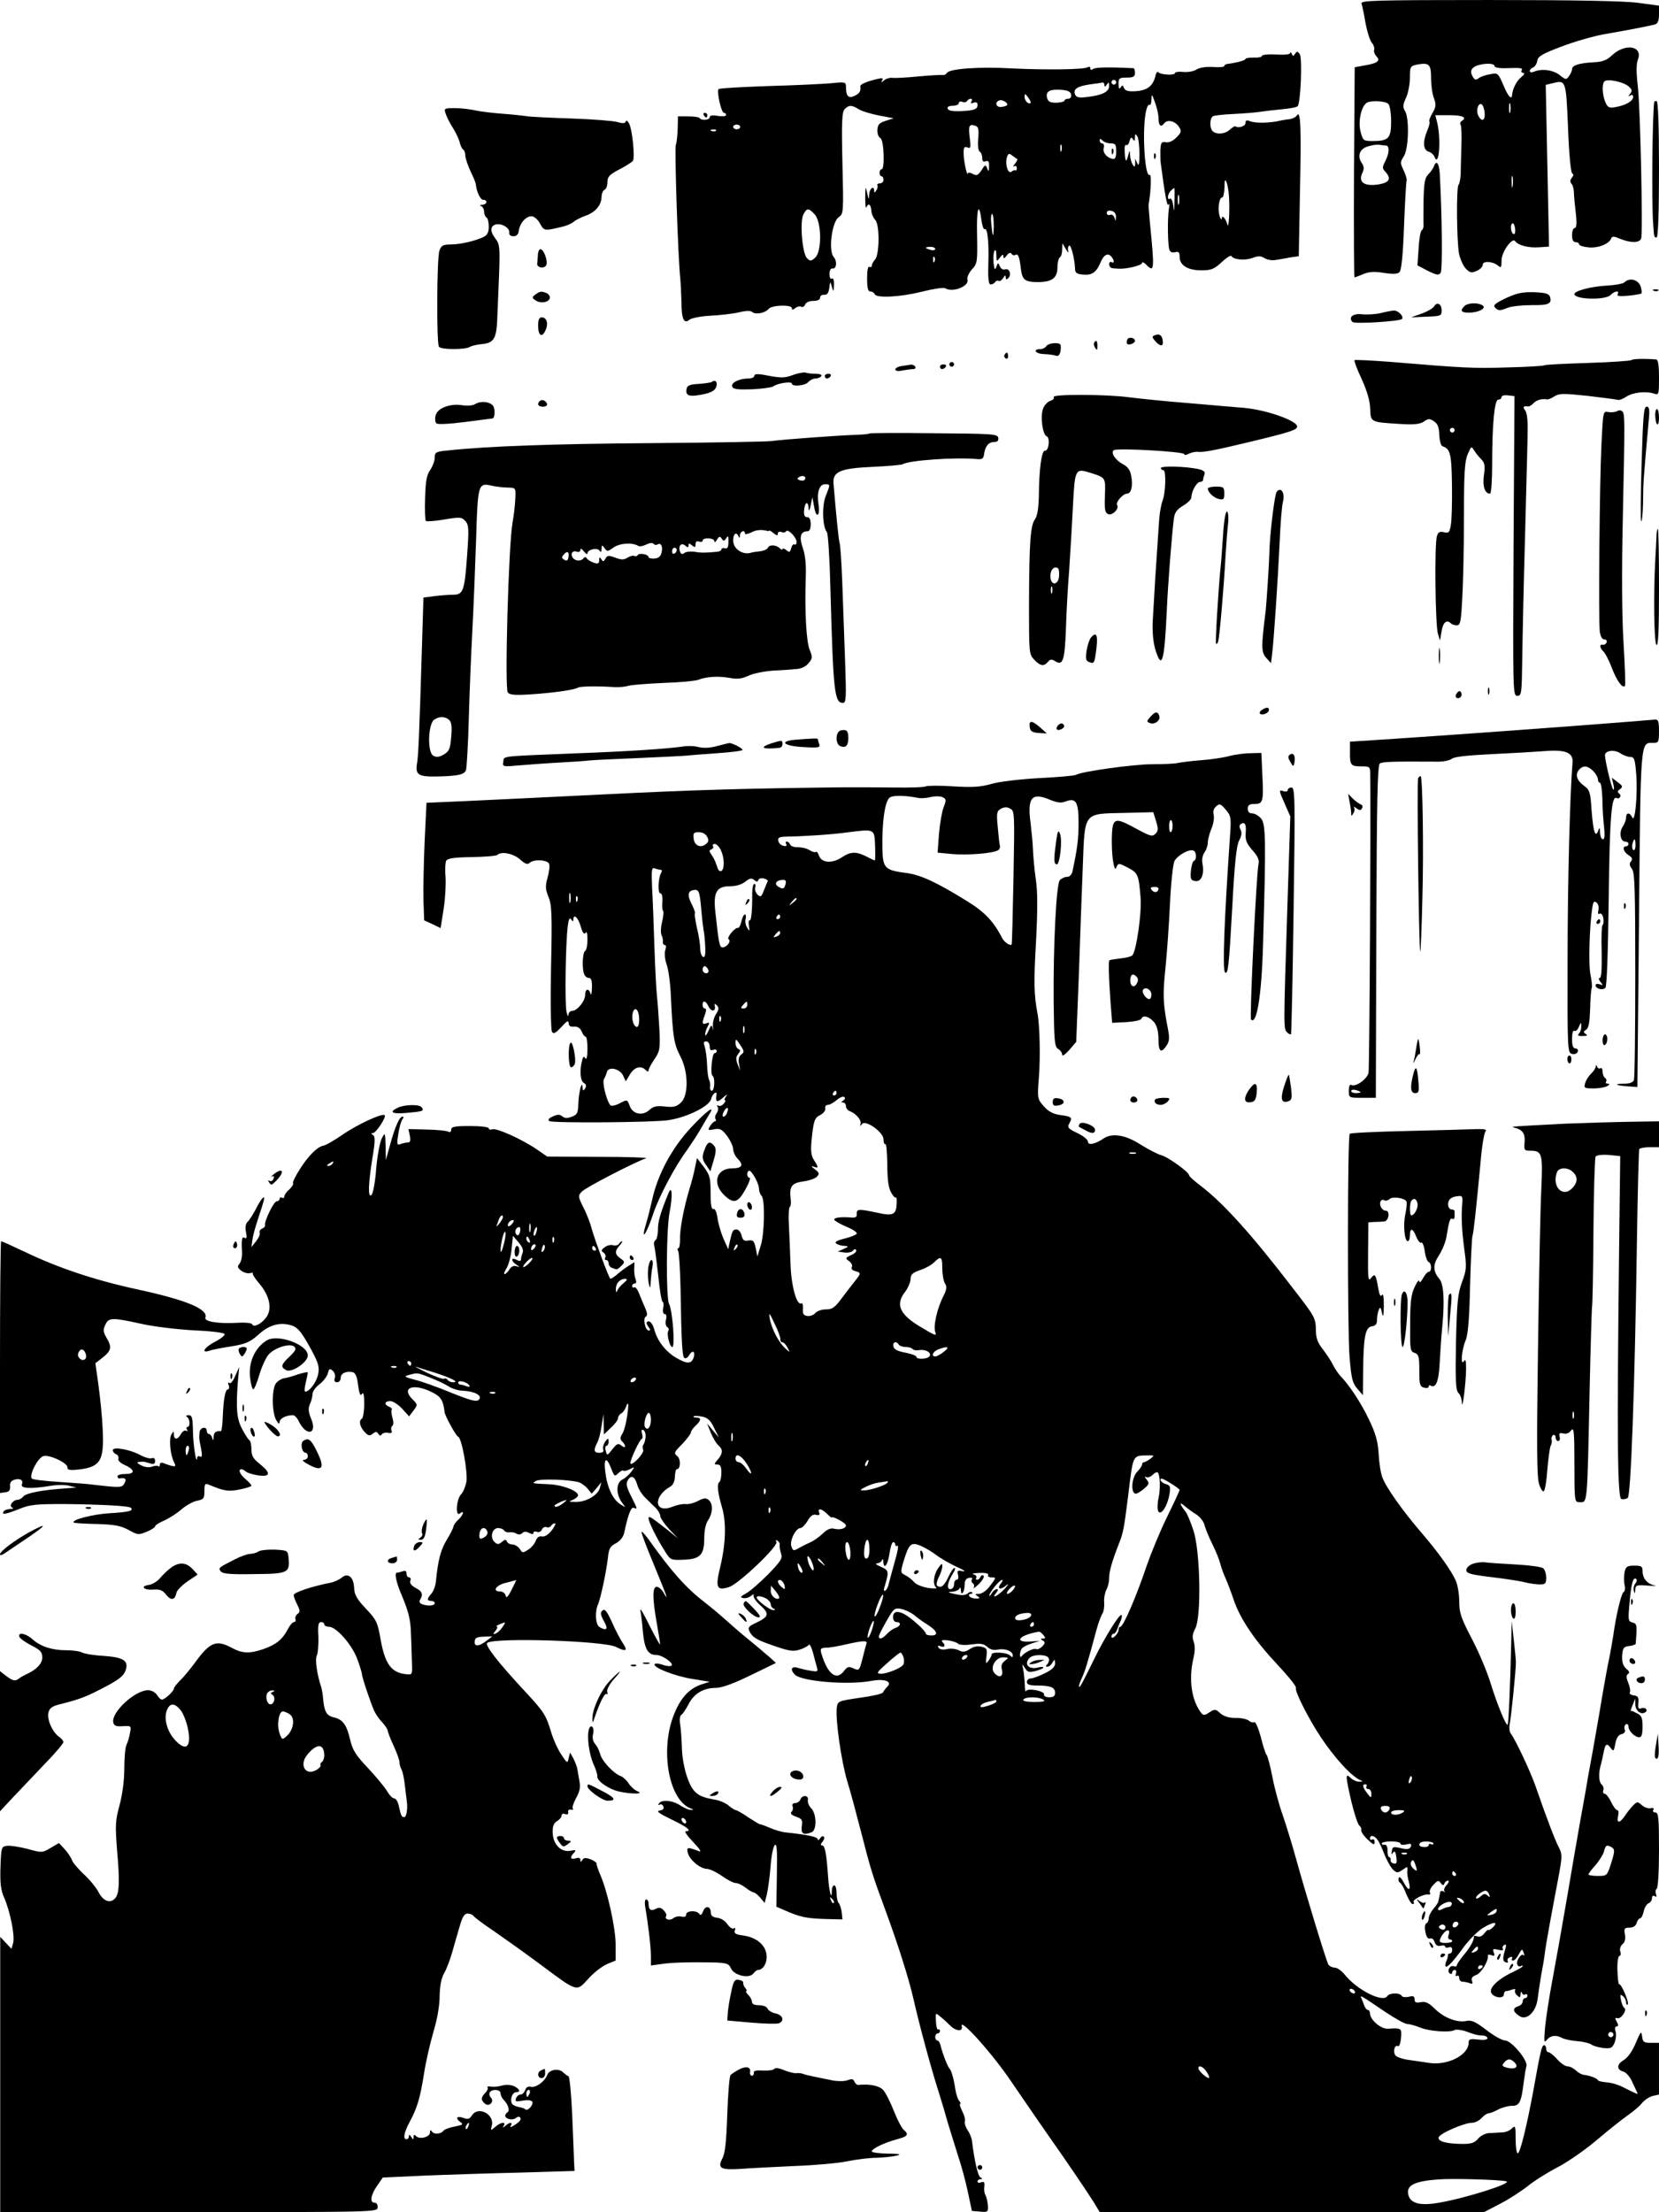 <?xml version="1.0" standalone="no"?>
<!DOCTYPE svg PUBLIC "-//W3C//DTD SVG 20010904//EN"
 "http://www.w3.org/TR/2001/REC-SVG-20010904/DTD/svg10.dtd">
<svg version="1.0" xmlns="http://www.w3.org/2000/svg"
 width="706pt" height="941pt" viewBox="0 0 706 941"
 preserveAspectRatio="xMidYMid meet">

<g transform="translate(0,941) scale(0.1,-0.1)"
fill="#000000" stroke="none">
<path d="M5794 9395 c3 -9 11 -46 17 -83 7 -37 19 -75 27 -84 8 -9 12 -23 10
-30 -3 -7 2 -19 9 -27 19 -19 6 -30 -48 -39 l-44 -8 -3 -447 c-1 -246 0 -447
2 -447 2 0 19 6 37 14 25 10 48 12 89 5 40 -6 58 -5 66 4 8 8 15 78 19 197 4
102 9 188 11 192 2 4 -3 22 -12 42 -16 33 -16 36 0 61 21 32 24 163 5 193 -10
16 -9 27 4 55 9 19 17 58 17 86 0 49 1 50 34 57 48 8 56 0 56 -58 0 -29 5 -67
12 -85 10 -28 9 -38 -6 -64 -10 -17 -16 -33 -13 -36 3 -2 -1 -20 -9 -38 -20
-48 -18 -82 5 -90 11 -3 22 -13 25 -21 20 -53 30 77 11 149 l-7 27 61 0 c56 0
76 -10 51 -25 -6 -4 -8 -11 -4 -16 3 -6 5 -47 3 -92 -1 -45 -3 -99 -3 -119 -1
-20 -5 -40 -9 -44 -10 -10 -8 -239 2 -293 5 -24 18 -52 29 -64 18 -18 25 -19
47 -9 14 6 25 18 25 26 0 17 42 15 65 -4 13 -11 15 -8 15 22 0 37 46 100 58
82 13 -18 57 -29 101 -26 l43 3 -7 344 -7 344 25 6 c62 16 61 17 70 -190 4
-112 12 -191 18 -193 6 -3 6 -9 -2 -18 -8 -10 -8 -18 -1 -26 6 -7 10 -24 10
-38 0 -14 4 -53 8 -87 5 -45 3 -63 -5 -63 -6 0 -11 -13 -11 -30 0 -20 5 -30
15 -30 8 0 15 -4 15 -9 0 -5 17 -11 38 -13 39 -5 89 13 98 37 5 11 11 11 39
-1 45 -18 81 -18 89 1 8 23 -3 546 -14 647 -7 58 -7 95 0 114 23 59 -54 72
-111 18 -21 -20 -39 -27 -77 -29 -62 -3 -92 -13 -92 -29 0 -7 -6 -20 -13 -30
-12 -16 -14 -16 -40 5 -28 22 -77 28 -109 14 -10 -4 -18 -3 -18 3 0 5 6 12 14
15 8 3 16 16 18 28 2 19 21 30 103 61 55 21 138 45 185 53 110 19 190 35 213
41 12 4 17 16 17 43 l0 37 -89 12 c-59 8 -272 12 -636 12 -487 0 -546 -2 -541
-15z m566 -266 c0 -6 19 -10 48 -9 66 2 74 1 67 -10 -3 -5 0 -10 7 -10 8 0 4
-8 -8 -18 -19 -14 -37 -50 -39 -74 -1 -25 -16 -11 -36 37 -24 55 -24 56 -59
49 -19 -3 -41 -11 -48 -17 -10 -8 -16 -7 -23 4 -15 23 -10 39 14 49 31 12 77
12 77 -1z m570 -86 c16 -14 17 -20 7 -32 -9 -12 -9 -13 1 -7 7 4 12 2 12 -6 0
-17 -29 -35 -72 -43 -30 -6 -36 -3 -46 20 -13 29 -16 78 -4 89 11 12 80 -2
102 -21z m-1022 -75 c7 -7 12 -39 12 -75 0 -72 -11 -83 -79 -83 -39 0 -41 2
-51 40 -11 42 2 105 25 122 16 12 80 9 93 -4z m519 -35 c-3 -10 -5 -2 -5 17 0
19 2 27 5 18 2 -10 2 -26 0 -35z m-109 -1 c3 -34 -11 -43 -26 -16 -12 21 -3
56 12 51 6 -2 12 -18 14 -35z m-420 -141 c16 -1 15 -32 -3 -67 -13 -25 -13
-30 0 -44 28 -31 18 -47 -31 -55 -59 -8 -84 10 -67 48 9 19 8 29 -2 44 -21 30
-8 62 29 71 17 5 38 8 46 6 8 -1 21 -3 28 -3z m539 -173 c-2 -13 -4 -5 -4 17
-1 22 1 32 4 23 2 -10 2 -28 0 -40z m11 -184 c1 -14 -2 -23 -8 -19 -12 7 -14
45 -2 45 4 0 9 -11 10 -26z"/>
<path d="M5491 9185 c-1 -7 -24 -9 -61 -7 -33 2 -60 -1 -60 -6 0 -5 -16 -8
-35 -7 -19 0 -35 -2 -35 -6 0 -6 -38 -16 -77 -21 -7 -1 -13 -5 -13 -9 0 -4
-21 -6 -47 -4 -29 2 -56 -2 -70 -10 -11 -8 -37 -13 -57 -11 -20 2 -36 0 -36
-5 0 -11 -63 -7 -71 4 -4 5 -10 -4 -13 -20 -11 -40 -35 -58 -84 -61 -31 -2
-44 2 -49 14 -5 13 -7 13 -14 2 -6 -9 -9 -4 -9 15 0 24 3 27 35 27 28 0 35 4
35 20 0 11 -3 20 -7 20 -102 5 -160 4 -170 -3 -9 -6 -13 -5 -13 2 0 7 -5 9
-11 5 -16 -10 -176 -12 -322 -5 -138 8 -266 -1 -277 -19 -4 -6 -11 -10 -16 -9
-5 1 -52 -1 -104 -6 -52 -5 -103 -8 -113 -6 -10 1 -26 -3 -35 -11 -12 -10 -14
-10 -8 0 6 10 1 11 -21 6 -46 -11 -73 -23 -72 -31 3 -21 -3 -31 -25 -41 -26
-12 -36 -1 -36 40 0 19 -4 20 -62 14 -35 -3 -155 -9 -268 -12 -113 -4 -208 -9
-212 -13 -9 -8 11 -101 23 -101 5 0 9 -4 9 -9 0 -6 -16 -7 -35 -4 -23 4 -35 2
-35 -6 0 -12 -36 -15 -43 -3 -3 4 -25 7 -49 7 l-43 0 -1 -51 c-1 -29 -4 -60
-8 -70 -6 -16 9 -476 19 -569 2 -22 4 -67 5 -100 0 -72 11 -95 34 -75 9 7 49
15 89 17 39 2 94 8 120 14 32 8 52 8 58 2 13 -13 55 -5 70 13 14 17 99 19 99
3 0 -8 4 -8 15 1 8 6 19 9 25 5 5 -3 13 1 16 9 4 10 18 16 35 16 18 0 29 5 29
14 0 8 8 13 18 12 12 -1 18 8 21 29 4 30 4 30 11 5 7 -23 8 -23 9 8 1 20 -3
31 -9 27 -6 -4 -10 5 -10 19 0 15 5 25 12 24 18 -4 22 31 5 50 -22 26 -7 148
22 168 21 15 21 19 16 231 -4 176 -2 218 10 229 17 18 30 18 58 0 12 -8 51
-20 86 -27 l64 -12 -34 -11 c-28 -9 -34 -16 -35 -39 -1 -16 5 -31 12 -34 16
-6 20 -133 6 -133 -5 0 -9 -7 -9 -15 0 -8 4 -15 9 -15 4 0 8 -7 8 -15 0 -8 -7
-15 -16 -15 -8 0 -13 -4 -10 -8 2 -4 1 -14 -5 -22 -6 -10 -9 -11 -9 -2 0 25
-20 11 -21 -15 -2 -25 -2 -24 -9 7 -7 31 -7 29 -8 -20 0 -30 2 -49 5 -42 8 20
19 14 21 -14 1 -14 9 -32 17 -40 19 -20 18 -150 -2 -169 -7 -8 -13 -19 -13
-25 0 -6 -4 -8 -10 -5 -6 4 -10 -15 -10 -49 0 -42 4 -56 14 -56 8 0 16 -5 18
-11 6 -18 109 -13 200 10 48 12 93 19 100 15 31 -20 103 8 95 36 -3 10 6 29
19 44 23 24 24 31 22 145 -3 115 8 148 19 62 3 -22 9 -38 13 -36 12 8 19 -52
16 -147 -2 -65 1 -88 10 -88 7 0 16 5 19 10 4 6 10 8 15 5 5 -3 13 3 19 12 8
13 10 14 11 4 0 -11 3 -12 11 -4 15 15 4 44 -14 37 -8 -3 -18 3 -22 13 -7 17
-8 17 -15 -2 -6 -16 -8 -13 -12 18 -2 20 0 43 4 50 5 7 8 0 8 -18 1 -29 1 -29
15 -11 11 14 15 16 15 5 1 -10 4 -10 14 4 9 12 16 14 21 7 3 -5 10 -8 15 -5
12 8 18 -5 24 -55 6 -52 17 -60 76 -60 58 1 80 18 80 63 0 20 5 39 10 42 6 3
10 18 10 33 l1 27 15 -25 c8 -14 13 -17 10 -8 -3 10 -1 20 4 23 8 5 24 -59 25
-100 0 -15 8 -21 33 -23 39 -4 58 9 77 55 14 32 32 39 47 18 11 -15 10 -27 -2
-20 -5 3 -10 -1 -10 -9 0 -9 7 -17 15 -17 8 -1 21 -2 28 -2 30 -2 97 14 97 24
0 6 7 3 16 -5 37 -38 38 -29 17 182 -3 37 -6 69 -5 72 10 56 13 132 4 126 -19
-12 -32 173 -17 261 4 24 11 40 16 37 5 -3 9 7 9 23 1 25 2 24 15 -12 8 -22
15 -52 15 -66 0 -33 10 -43 24 -24 14 19 48 10 64 -16 11 -17 9 -23 -12 -44
-15 -15 -32 -23 -45 -20 -18 3 -21 -1 -23 -33 0 -20 0 -44 1 -52 19 -145 28
-192 34 -180 4 8 4 -1 1 -20 -6 -40 -5 -147 2 -171 3 -11 12 -15 24 -12 16 4
20 0 20 -20 0 -36 35 -57 93 -57 41 0 54 5 85 34 20 19 39 31 42 27 10 -16 56
-20 88 -9 26 10 37 10 53 0 11 -7 33 -11 47 -8 15 2 43 7 63 11 l36 5 5 273
c6 275 3 351 -13 326 -4 -7 -18 -14 -31 -16 -13 -1 -36 -5 -53 -9 -43 -8 -97
-8 -117 1 -13 5 -18 3 -18 -9 0 -13 -30 -23 -44 -13 -2 1 -13 -6 -24 -16 -21
-19 -61 -20 -74 -2 -11 15 -9 53 3 60 5 4 45 8 87 10 42 2 93 6 112 9 19 3 62
8 94 11 33 3 63 8 68 13 13 13 21 205 9 222 -9 12 -12 13 -20 1 -7 -11 -9 -11
-14 0 -3 8 -6 9 -6 4z m-741 -125 c0 -5 -4 -10 -10 -10 -5 0 -10 5 -10 10 0 6
5 10 10 10 6 0 10 -4 10 -10z m-50 -12 c0 -9 4 -8 10 2 8 12 10 11 10 -6 0
-25 -31 -40 -97 -47 -32 -4 -43 -1 -48 11 -9 23 9 35 63 43 26 3 50 7 55 8 4
0 7 -5 7 -11z m-142 -40 c2 -11 -3 -18 -12 -18 -9 0 -16 -4 -16 -8 0 -4 -15
-8 -34 -9 -27 0 -35 4 -40 20 -7 28 10 38 59 35 29 -2 41 -8 43 -20z m-172
-36 c-9 -8 -26 10 -26 26 1 15 2 15 15 -2 8 -11 13 -21 11 -24z m-252 6 c-5
-8 -2 -9 9 -5 11 4 17 1 17 -9 0 -19 -13 -24 -74 -27 -32 -1 -51 2 -53 11 -3
7 5 12 21 12 14 0 26 5 26 11 0 6 7 9 15 6 8 -4 17 -2 20 3 4 6 11 10 16 10 6
0 7 -5 3 -12z m151 -16 c-3 -3 -14 -6 -25 -7 -22 -2 -28 21 -7 28 13 5 41 -13
32 -21z m-1135 -92 c0 -5 -7 -10 -15 -10 -8 0 -15 5 -15 10 0 6 7 10 15 10 8
0 15 -4 15 -10z m1003 4 c11 -4 13 -17 10 -54 -3 -28 0 -51 6 -55 6 -3 11 -15
11 -27 0 -14 5 -18 15 -14 11 4 15 -2 14 -22 0 -22 -2 -24 -8 -8 -7 17 -9 16
-24 -8 -15 -22 -21 -25 -37 -16 -11 6 -20 7 -21 3 -2 -19 -17 46 -18 79 -1 31
2 36 16 31 14 -6 15 -1 10 39 -7 54 -3 63 26 52z m-1106 -20 c-3 -3 -12 -4
-19 -1 -8 3 -5 6 6 6 11 1 17 -2 13 -5z m1802 -99 c0 -43 -3 -54 -9 -40 l-9
20 0 -20 c-1 -17 -3 -17 -11 -5 -5 8 -10 26 -11 40 -1 23 -2 23 -9 -5 -8 -30
-12 -22 -14 27 -1 14 2 24 7 21 5 -3 11 5 14 17 4 16 8 18 14 8 6 -10 9 -8 9
7 0 17 2 17 10 5 5 -8 9 -42 9 -75z m-122 45 c20 0 23 -5 23 -34 0 -24 -4 -34
-14 -32 -25 4 -44 26 -39 46 3 11 0 20 -6 20 -6 0 -11 5 -11 12 0 9 3 9 12 0
7 -7 22 -12 35 -12z m-210 -32 c-3 -7 -5 -2 -5 12 0 14 2 19 5 13 2 -7 2 -19
0 -25z m-188 -35 c2 -1 -2 -10 -10 -20 -8 -9 -9 -14 -3 -10 6 3 11 0 11 -8 0
-8 -3 -13 -5 -10 -3 3 -11 0 -17 -5 -15 -13 -29 31 -20 61 6 17 9 18 23 7 10
-7 19 -14 21 -15z m901 -159 c4 -57 -1 -143 -7 -119 -7 27 -23 43 -24 25 0 -8
-4 -3 -9 11 -9 30 -2 79 11 79 5 0 9 19 10 43 0 32 2 37 9 21 4 -11 9 -38 10
-60z m-232 -21 c-1 -44 -2 -49 -5 -20 -2 20 -8 35 -14 32 -13 -9 -11 19 3 33
7 7 13 12 15 12 2 0 2 -26 1 -57z m19 -10 c-3 -10 -5 -2 -5 17 0 19 2 27 5 18
2 -10 2 -26 0 -35z m-1550 -45 c30 -33 31 -158 2 -184 -18 -16 -21 -16 -35 -2
-20 20 -31 156 -15 186 15 28 22 28 48 0z m1282 -12 c-1 -18 -2 -18 -6 -3 -3
11 -11 16 -19 13 -8 -3 -14 1 -14 8 0 9 7 12 20 9 13 -3 20 -13 19 -27z m-520
-38 c-1 -55 -5 -50 -11 15 -2 20 0 37 4 37 4 0 7 -24 7 -52z m-249 -97 c0 -5
-9 -7 -20 -4 -11 3 -20 7 -20 9 0 2 9 4 20 4 11 0 20 -4 20 -9z m-3 -53 c-3
-8 -6 -5 -6 6 -1 11 2 17 5 13 3 -3 4 -12 1 -19z"/>
<path d="M4731 8764 c0 -11 3 -14 6 -6 3 7 2 16 -1 19 -3 4 -6 -2 -5 -13z"/>
<path d="M7040 8978 c-8 -44 -12 -424 -5 -518 4 -61 4 -60 15 -60 6 0 10 103
10 290 0 187 -4 290 -10 290 -5 0 -10 -1 -10 -2z"/>
<path d="M1896 8928 c4 -13 17 -40 30 -60 13 -20 26 -48 30 -62 3 -15 10 -29
15 -32 5 -3 9 -14 9 -25 0 -10 10 -41 22 -67 13 -26 23 -51 23 -57 3 -30 19
-65 31 -65 21 0 17 -20 -3 -21 -11 0 -13 -3 -5 -6 6 -2 12 -13 12 -23 0 -10 5
-22 10 -25 6 -3 10 -21 10 -39 0 -24 -6 -36 -22 -44 -36 -17 -99 -32 -141 -32
-31 0 -39 -4 -47 -26 -11 -29 -13 -394 -2 -409 8 -13 111 -13 131 -1 8 5 30
10 49 12 53 4 65 23 68 106 2 40 5 128 8 195 4 110 2 125 -15 147 -24 31 -24
53 0 61 25 7 62 -15 58 -35 -1 -9 6 -15 18 -15 14 0 21 8 23 25 5 32 30 60 54
60 11 0 26 -13 36 -31 18 -32 18 -32 97 -13 17 4 37 13 46 20 8 8 31 19 50 26
42 14 68 45 69 80 0 14 6 28 13 31 6 2 12 16 12 32 0 23 8 32 50 54 28 14 53
31 58 36 10 13 -2 134 -16 160 -6 11 -12 15 -14 8 -3 -8 -13 -9 -36 -2 -18 5
-106 12 -197 15 -91 3 -176 7 -190 10 -14 2 -59 7 -100 10 -41 3 -93 9 -115
14 -22 5 -62 10 -88 10 -46 0 -48 -1 -41 -22z"/>
<path d="M2995 8920 c3 -5 8 -10 11 -10 2 0 4 5 4 10 0 6 -5 10 -11 10 -5 0
-7 -4 -4 -10z"/>
<path d="M4911 8744 c0 -11 3 -14 6 -6 3 7 2 16 -1 19 -3 4 -6 -2 -5 -13z"/>
<path d="M6103 8705 c-3 -10 -15 -27 -25 -37 -15 -15 -18 -36 -20 -110 0 -51
-1 -100 0 -108 0 -8 -3 -17 -8 -20 -5 -3 -11 -38 -13 -77 l-5 -72 44 -23 c39
-19 47 -20 55 -8 8 13 6 239 -4 422 -3 43 -14 58 -24 33z"/>
<path d="M2289 8325 c-1 -14 -2 -31 -3 -37 -1 -18 33 -22 39 -5 7 17 -11 67
-25 67 -5 0 -11 -11 -11 -25z"/>
<path d="M6913 8209 c-6 -6 -40 -12 -75 -14 -64 -3 -138 -22 -138 -36 0 -23
131 -27 154 -4 17 18 40 20 30 4 -5 -9 8 -10 45 -7 28 3 54 7 56 10 3 3 1 17
-4 32 -11 27 -47 36 -68 15z"/>
<path d="M7038 8173 c7 -3 16 -2 19 1 4 3 -2 6 -13 5 -11 0 -14 -3 -6 -6z"/>
<path d="M2278 8157 c-15 -12 -15 -14 3 -26 23 -14 59 -6 59 14 0 7 -7 16 -16
19 -21 8 -26 7 -46 -7z"/>
<path d="M6407 8141 c-44 -21 -54 -30 -45 -39 15 -15 19 -15 55 -1 15 6 61 11
100 11 75 -1 88 6 79 36 -5 13 -19 17 -68 19 -51 1 -74 -4 -121 -26z"/>
<path d="M6103 8107 c-4 -8 -28 -22 -53 -31 l-45 -16 65 3 c61 2 65 3 65 26 0
28 -19 39 -32 18z"/>
<path d="M6232 8108 c-20 -20 -14 -28 19 -28 41 0 77 19 58 31 -20 13 -63 11
-77 -3z"/>
<path d="M5875 8078 c-22 -5 -57 -7 -78 -5 -39 5 -61 -13 -41 -33 10 -9 200 3
210 13 10 10 -16 37 -35 36 -9 -1 -34 -5 -56 -11z"/>
<path d="M2290 8026 c0 -44 16 -55 31 -22 14 29 6 56 -16 56 -10 0 -15 -10
-15 -34z"/>
<path d="M4912 7983 c-10 -4 -9 -9 4 -24 23 -25 36 -24 32 3 -3 23 -15 30 -36
21z"/>
<path d="M4797 7965 c-3 -7 -3 -15 0 -18 7 -7 33 3 33 13 0 14 -28 19 -33 5z"/>
<path d="M4656 7952 c-2 -4 -1 -14 5 -22 7 -12 9 -10 9 8 0 23 -5 28 -14 14z"/>
<path d="M4453 7938 c-4 -7 -16 -13 -25 -13 -35 0 -22 -20 13 -21 21 -1 44 -4
52 -7 10 -4 16 2 20 18 2 14 2 27 -1 30 -10 10 -51 5 -59 -7z"/>
<path d="M4275 7901 c-3 -5 -1 -12 5 -16 5 -3 10 1 10 9 0 18 -6 21 -15 7z"/>
<path d="M6942 7878 c-4 -3 -87 -9 -185 -12 -97 -3 -181 -7 -185 -10 -5 -3
-76 -7 -158 -9 -144 -5 -189 -2 -502 24 -78 6 -145 9 -148 7 -2 -3 11 -39 31
-81 23 -51 35 -93 36 -126 2 -58 0 -57 136 -65 52 -3 77 0 93 11 18 13 24 13
42 1 17 -11 22 -26 23 -58 1 -24 7 -46 13 -48 34 -11 39 -31 41 -165 1 -75 -1
-152 -5 -171 -5 -31 -9 -35 -29 -30 -18 4 -25 1 -30 -17 -11 -32 -7 -378 4
-414 l9 -30 7 41 c7 39 22 50 41 31 4 -4 15 -7 24 -7 15 0 18 17 23 122 4 66
7 222 7 345 0 180 3 231 16 261 14 33 16 35 26 18 6 -10 19 -27 30 -38 16 -16
19 -28 13 -69 -7 -48 4 -79 26 -79 5 0 9 56 9 123 0 176 10 277 26 277 8 0 14
5 14 11 0 6 12 9 28 7 l27 -3 -4 -637 c-3 -622 -3 -638 16 -638 18 0 19 10 21
153 1 83 6 321 12 527 5 206 11 407 11 447 1 46 -3 78 -11 88 -11 14 -7 19 13
16 4 -1 15 5 23 14 14 14 36 20 58 16 4 -1 19 5 31 13 20 13 38 13 142 2 65
-8 123 -15 128 -17 6 -2 21 4 35 13 28 19 83 25 118 14 21 -7 22 -6 22 68 0
54 -4 76 -12 77 -50 4 -100 3 -106 -3z m-752 -298 c0 -5 -4 -10 -10 -10 -5 0
-10 5 -10 10 0 6 5 10 10 10 6 0 10 -4 10 -10z"/>
<path d="M4040 7860 c0 -5 5 -10 10 -10 6 0 10 5 10 10 0 6 -4 10 -10 10 -5 0
-10 -4 -10 -10z"/>
<path d="M3838 7853 c-16 -2 -28 -9 -28 -15 0 -6 12 -8 31 -4 17 3 38 6 46 6
8 0 11 5 8 10 -3 6 -12 9 -18 9 -7 -1 -24 -4 -39 -6z"/>
<path d="M4000 7850 c0 -5 4 -10 9 -10 6 0 13 5 16 10 3 6 -1 10 -9 10 -9 0
-16 -4 -16 -10z"/>
<path d="M3375 7815 c-38 -14 -51 -14 -127 1 -26 4 -38 3 -38 -5 0 -6 -11 -11
-24 -11 -40 0 -76 -18 -70 -34 4 -12 22 -14 85 -12 43 2 85 8 91 13 17 13 78
22 78 11 0 -14 57 -9 70 7 7 8 21 15 31 15 10 0 21 5 24 10 4 6 -6 10 -24 10
-16 0 -35 2 -43 5 -7 2 -31 -2 -53 -10z"/>
<path d="M3510 7810 c0 -5 4 -10 9 -10 6 0 13 5 16 10 3 6 -1 10 -9 10 -9 0
-16 -4 -16 -10z"/>
<path d="M3029 7785 c-3 -2 -27 -6 -55 -8 -38 -2 -50 -7 -52 -21 -6 -29 10
-35 62 -25 49 9 66 21 66 47 0 12 -12 16 -21 7z"/>
<path d="M4484 7721 c4 -5 -3 -13 -14 -16 -12 -4 -26 -19 -31 -33 -13 -33 -2
-111 15 -118 16 -6 9 -64 -7 -61 -14 2 -25 -76 -26 -188 -1 -55 -6 -88 -16
-103 -20 -27 -25 -94 -26 -361 0 -208 0 -214 22 -237 26 -28 42 -30 59 -9 9
11 16 12 31 2 32 -20 40 3 45 134 2 68 8 183 14 254 5 72 12 194 16 272 8 158
10 162 73 142 67 -21 66 -20 63 -98 -2 -59 0 -72 14 -78 18 -7 48 23 38 39 -7
12 25 48 42 48 18 0 26 33 18 75 -4 25 -15 40 -35 50 -33 18 -54 50 -39 60 16
10 300 -6 300 -17 0 -5 9 -4 19 2 11 5 28 9 38 8 23 -3 70 6 208 39 188 45
215 54 215 69 0 24 -129 70 -225 79 -27 2 -133 11 -235 20 -102 8 -216 20
-255 25 -96 13 -328 14 -321 1z m23 -761 c-3 -42 -37 -42 -37 -1 0 27 15 44
32 34 4 -2 6 -17 5 -33z m-30 -72 c-3 -7 -5 -2 -5 12 0 14 2 19 5 13 2 -7 2
-19 0 -25z"/>
<path d="M2297 7704 c-13 -13 -7 -24 14 -24 11 0 19 5 17 12 -5 14 -22 21 -31
12z"/>
<path d="M2020 7690 c-8 -5 -31 -7 -51 -4 -53 9 -108 -12 -115 -43 -4 -13 -2
-29 3 -34 5 -5 53 -3 123 6 62 8 115 15 116 15 9 0 12 35 4 51 -11 20 -54 26
-80 9z"/>
<path d="M6986 7439 c-4 -132 -5 -243 -2 -246 3 -4 7 29 8 73 1 96 1 96 24
352 5 50 3 62 -9 62 -12 0 -15 -42 -21 -241z"/>
<path d="M6882 7661 c-7 -4 -24 -6 -37 -4 -23 5 -23 5 -30 -139 -8 -162 -13
-743 -7 -794 3 -22 10 -34 19 -34 8 0 13 -6 10 -12 -2 -7 -10 -12 -16 -11 -16
4 -14 -13 4 -30 8 -9 24 -40 35 -70 20 -52 44 -86 55 -75 3 3 0 85 -6 184 -7
118 -8 299 -3 529 9 423 9 444 -2 455 -5 5 -15 6 -22 1z"/>
<path d="M7044 7641 c2 -44 16 -50 16 -8 0 21 -4 37 -9 37 -4 0 -8 -13 -7 -29z"/>
<path d="M3699 7566 c-2 -3 -31 -5 -64 -6 -77 -3 -298 -19 -350 -26 -22 -3
-252 -7 -510 -9 -422 -3 -700 -13 -867 -31 -54 -5 -58 -8 -58 -31 0 -14 -9
-37 -19 -52 -15 -21 -20 -47 -22 -119 -2 -50 0 -94 3 -98 4 -3 39 -1 78 6 67
11 74 11 90 -6 15 -17 16 -32 8 -144 -11 -154 -16 -170 -61 -170 -19 0 -55 -3
-80 -6 l-45 -6 -6 -197 c-12 -402 -16 -477 -21 -506 -9 -51 5 -60 87 -58 88 2
114 8 121 27 3 8 9 106 12 218 3 112 10 280 15 373 5 94 12 268 16 387 7 240
9 245 66 232 18 -4 49 -8 68 -8 35 -1 35 -1 33 -46 -1 -25 -6 -72 -12 -104
-17 -97 -34 -705 -20 -722 9 -10 30 -12 93 -8 96 6 190 19 206 29 10 6 85 7
155 2 17 -1 44 1 60 6 17 4 84 9 150 12 66 2 132 8 146 13 35 14 86 17 136 8
31 -6 51 -3 77 9 20 10 66 19 103 22 38 2 83 5 102 7 21 1 41 11 52 25 17 20
17 26 5 56 -15 34 -22 168 -17 310 2 53 -2 95 -13 125 -16 46 -9 70 20 70 9 0
14 11 14 30 0 20 -5 30 -15 30 -11 0 -15 9 -13 30 3 35 17 41 19 8 1 -15 4
-11 9 12 l7 35 8 -43 c9 -51 26 -37 18 14 -8 48 4 84 27 84 24 0 24 1 4 -50
-17 -43 -14 -130 5 -154 5 -6 12 -117 15 -246 12 -434 17 -480 53 -480 14 0
15 19 9 188 -4 103 -9 252 -12 332 -3 80 -8 152 -11 160 -4 12 -14 110 -26
254 -4 50 30 64 166 70 64 3 122 8 128 11 27 17 226 31 319 22 20 -2 26 3 28
23 5 33 20 50 44 50 13 0 18 6 16 18 -3 16 -25 17 -274 19 -149 2 -273 1 -275
-1z m-274 -196 c-3 -5 -13 -6 -21 -3 -12 4 -13 8 -3 14 15 9 32 2 24 -11z
m-157 -219 c1 -1 4 0 5 2 2 1 11 -4 20 -12 13 -10 17 -10 17 -1 0 7 7 10 15 7
8 -4 17 -2 20 3 8 12 45 -26 45 -46 0 -8 -4 -13 -9 -10 -5 3 -11 -4 -14 -16
-5 -18 -8 -19 -21 -8 -9 7 -16 9 -16 4 0 -4 -5 -3 -12 4 -15 15 -45 16 -50 2
-2 -6 -17 -13 -33 -15 -17 -2 -32 -4 -35 -5 -37 -14 -80 14 -80 51 0 29 14 39
23 17 3 -8 6 -6 6 5 1 17 21 25 21 8 0 -6 12 -3 27 4 22 12 45 13 71 6z m-178
-31 c8 12 10 11 10 -7 0 -33 -3 -38 -17 -35 -7 2 -13 -1 -13 -5 0 -5 -8 -9
-17 -10 -51 -5 -71 -5 -98 0 -16 2 -36 0 -42 -5 -9 -7 -15 -6 -19 5 -9 24 5
41 22 26 11 -9 14 -9 14 1 0 10 3 10 15 0 12 -10 15 -9 15 5 0 11 5 15 15 11
8 -3 15 -1 15 4 0 15 50 12 50 -2 0 -7 5 -5 11 6 9 15 13 16 20 5 8 -12 11
-12 19 1z m-292 -26 c15 9 24 -9 17 -36 -4 -16 -14 -23 -30 -24 -14 -1 -25 2
-25 6 0 12 -39 19 -46 9 -3 -5 -9 -7 -14 -4 -5 3 -18 0 -29 -7 -16 -10 -27
-10 -53 0 -28 10 -34 10 -41 -4 -8 -14 -11 -14 -18 -3 -7 11 -9 10 -9 -4 0
-14 -5 -17 -22 -11 -13 4 -26 12 -30 18 -5 7 -11 8 -15 1 -11 -14 -36 -12 -46
3 -11 17 0 32 18 25 9 -3 15 1 15 8 0 8 6 5 15 -7 8 -10 15 -14 15 -8 0 17 43
26 52 11 5 -8 8 -5 8 8 1 18 2 18 13 3 10 -15 13 -15 38 3 27 19 80 22 105 7
6 -4 21 -1 35 6 14 7 27 8 30 3 4 -5 11 -7 17 -3z m82 -23 c0 -6 -4 -13 -10
-16 -5 -3 -10 1 -10 9 0 9 5 16 10 16 6 0 10 -4 10 -9z m-462 -36 c-2 -10 -8
-12 -17 -6 -12 8 -12 11 0 24 15 16 23 8 17 -18z m-506 -688 c10 -10 12 -31 8
-73 -4 -51 -9 -60 -32 -74 -22 -12 -32 -12 -45 -4 -25 16 -21 133 4 152 22 16
48 15 65 -1z"/>
<path d="M4940 7419 c0 -5 5 -9 11 -9 12 0 10 -96 -4 -131 -5 -13 -12 -49 -14
-79 -2 -30 -6 -84 -8 -120 -5 -66 -11 -162 -19 -304 -3 -51 1 -95 10 -127 28
-92 39 -57 49 156 5 122 23 345 31 402 3 23 14 37 39 52 19 11 35 27 35 35 0
26 23 66 37 66 7 0 13 4 13 9 0 5 3 16 6 24 4 10 -5 17 -28 22 -52 11 -158 14
-158 4z"/>
<path d="M5140 7332 c0 -16 25 -40 48 -45 19 -4 22 -1 22 24 0 26 -3 29 -35
29 -19 0 -35 -4 -35 -8z"/>
<path d="M5433 7318 c-9 -11 -30 -187 -31 -258 -1 -44 -12 -214 -16 -250 -19
-151 -19 -174 2 -198 l21 -23 5 43 c7 57 24 308 32 478 3 74 9 149 14 167 9
36 -9 64 -27 41z"/>
<path d="M5205 7137 c-4 -56 -8 -120 -11 -142 -10 -107 -23 -320 -19 -323 3
-3 6 1 9 9 6 19 25 242 31 359 3 52 8 116 11 141 3 26 1 50 -4 53 -6 3 -13
-34 -17 -97z"/>
<path d="M7049 7123 c-1 -21 -3 -65 -5 -98 -8 -148 -5 -348 5 -358 8 -8 11 63
11 241 0 139 -2 252 -5 252 -3 0 -6 -17 -6 -37z"/>
<path d="M4642 6697 c-6 -7 -14 -32 -18 -55 -5 -34 -3 -43 10 -48 23 -9 24 -6
32 59 7 57 -1 72 -24 44z"/>
<path d="M6123 6620 c0 -30 2 -43 4 -27 2 15 2 39 0 55 -2 15 -4 2 -4 -28z"/>
<path d="M6332 6470 c0 -14 2 -19 5 -12 2 6 2 18 0 25 -3 6 -5 1 -5 -13z"/>
<path d="M6196 6455 c-3 -9 0 -15 9 -15 8 0 15 7 15 15 0 8 -4 15 -9 15 -5 0
-11 -7 -15 -15z"/>
<path d="M5370 6390 c-8 -5 -11 -12 -8 -16 10 -9 38 3 38 16 0 12 -10 13 -30
0z"/>
<path d="M4895 6360 c-16 -18 -16 -20 -1 -26 21 -8 47 13 39 32 -7 19 -17 18
-38 -6z"/>
<path d="M6920 6339 c-248 -20 -820 -61 -990 -72 l-185 -12 0 -40 c-1 -59 3
-65 46 -65 38 0 40 -1 40 -32 3 -151 -3 -1249 -7 -1271 -6 -28 -56 -63 -74
-52 -6 4 -10 -7 -10 -24 0 -31 0 -31 58 -31 l57 0 2 707 c2 562 5 708 15 715
12 8 51 9 242 8 26 -1 55 5 64 12 10 9 68 15 171 20 86 4 188 10 226 13 89 7
121 -7 117 -50 -11 -132 -21 -506 -21 -836 -1 -384 0 -397 18 -402 12 -3 22 1
25 9 3 8 -1 14 -9 14 -11 0 -15 12 -15 41 0 24 4 38 10 34 6 -3 14 4 19 17 9
21 10 21 10 3 1 -12 -4 -26 -10 -32 -7 -7 -3 -11 16 -10 19 0 23 2 14 8 -12 8
-11 11 1 19 11 7 15 31 17 89 1 45 4 84 7 89 2 4 0 28 -5 53 -10 41 -5 208 7
287 4 27 8 31 19 22 7 -6 10 -20 7 -32 -3 -13 -1 -19 5 -15 6 4 13 -4 16 -18
2 -14 1 -27 -3 -30 -4 -2 -6 -54 -4 -115 1 -71 -1 -110 -8 -110 -6 0 -5 -7 3
-17 12 -15 12 -16 -3 -10 -10 3 -18 2 -18 -4 0 -15 30 -23 42 -11 6 6 11 147
14 378 4 348 12 443 34 429 5 -3 11 -1 14 4 4 5 1 13 -4 16 -8 5 -6 11 4 18
13 10 12 14 -10 30 l-25 19 7 -29 c4 -15 3 -25 -1 -21 -7 6 -34 119 -35 145 0
20 39 26 65 9 13 -9 33 -16 43 -16 17 0 20 -10 25 -72 7 -85 -5 -213 -17 -185
-10 22 -26 22 -26 -1 0 -10 -7 -27 -14 -38 -17 -24 -10 -64 10 -64 8 0 14 -4
14 -10 0 -5 -4 -10 -10 -10 -18 0 -11 -25 11 -38 15 -10 18 -16 10 -26 -8 -9
-7 -18 4 -32 12 -16 14 -90 14 -452 0 -238 -2 -439 -6 -447 -3 -9 -19 -15 -41
-15 -47 0 -38 -7 14 -11 l42 -3 7 714 c7 778 5 750 62 750 21 0 23 4 23 50 0
41 -3 50 -17 49 -10 -1 -65 -5 -123 -10z m-140 -209 c11 -11 20 -27 20 -35 0
-8 4 -15 9 -15 4 0 9 -30 10 -67 0 -38 4 -92 7 -120 4 -36 3 -53 -5 -53 -6 0
-11 12 -12 28 0 23 -2 24 -8 8 -12 -32 -21 -4 -28 88 -5 78 -8 86 -34 105 -31
23 -37 49 -17 69 17 17 35 15 58 -8z m180 -316 c0 -14 -4 -23 -9 -20 -5 3 -7
15 -4 26 7 28 13 25 13 -6z m-1170 -1050 c0 -2 -9 -4 -20 -4 -11 0 -20 4 -20
9 0 5 9 7 20 4 11 -3 20 -7 20 -9z"/>
<path d="M4382 6318 c2 -18 10 -24 38 -26 l35 -2 -28 25 c-35 31 -49 32 -45 3z"/>
<path d="M4503 6325 c-15 -17 -3 -27 17 -15 10 6 11 12 5 19 -6 6 -14 4 -22
-4z"/>
<path d="M3578 6303 c-23 -6 -24 -58 -2 -67 23 -9 34 2 34 34 0 32 -7 38 -32
33z"/>
<path d="M3382 6263 c-70 -7 -45 -27 38 -31 65 -4 72 -2 66 13 -3 9 -6 19 -6
21 0 4 -23 3 -98 -3z"/>
<path d="M3283 6248 c-55 -18 -39 -27 35 -19 6 0 12 8 12 16 0 17 -2 17 -47 3z"/>
<path d="M3050 6236 c-29 -8 -57 -9 -77 -4 -17 5 -48 6 -70 2 -62 -9 -236 -21
-463 -29 -315 -13 -295 -10 -298 -35 -4 -22 -2 -22 65 -16 37 3 114 9 171 12
56 3 115 7 130 9 15 2 106 6 202 10 96 4 189 9 205 10 17 2 78 7 138 11 59 4
107 10 107 14 0 7 -46 31 -58 29 -4 -1 -27 -6 -52 -13z"/>
<path d="M5232 6194 c-26 -7 -81 -15 -122 -18 -41 -3 -86 -9 -100 -12 -14 -3
-62 -5 -108 -5 -79 0 -300 -31 -323 -45 -6 -4 -77 -10 -158 -14 -84 -5 -170
-15 -203 -25 -46 -13 -80 -15 -163 -10 -57 4 -110 3 -115 0 -6 -4 -66 -6 -133
-5 -67 1 -162 1 -212 1 -428 -5 -639 -11 -1020 -30 -242 -12 -512 -25 -600
-29 l-160 -7 -8 -165 c-4 -91 -6 -203 -5 -250 l3 -85 35 -16 35 -17 13 82 c7
44 10 106 8 136 -3 30 -1 61 3 69 7 10 36 14 109 15 56 1 104 5 108 9 17 17
70 6 97 -19 21 -19 32 -23 40 -15 17 17 77 14 84 -4 3 -9 0 -35 -7 -59 -10
-36 -9 -49 4 -81 14 -33 16 -75 11 -299 -3 -144 -1 -267 4 -275 7 -11 15 -6
40 20 23 26 30 30 31 17 0 -12 7 -17 22 -15 15 1 26 -5 33 -20 5 -13 13 -23
17 -23 5 0 8 -24 8 -52 0 -33 -4 -48 -9 -40 -6 10 -10 8 -14 -10 -11 -40 -8
-87 8 -95 10 -6 11 -13 5 -23 -8 -12 -10 -11 -11 5 -2 35 -17 -25 -18 -73 -1
-36 -5 -44 -27 -52 -19 -8 -31 -7 -41 1 -10 9 -20 9 -40 0 -18 -8 -23 -15 -15
-20 15 -9 441 -6 507 4 79 12 173 59 181 89 5 23 26 39 23 19 -5 -32 3 -35 28
-12 15 13 21 16 14 7 -7 -10 -10 -18 -6 -18 4 0 2 -7 -5 -15 -7 -8 -17 -12
-23 -8 -6 3 -7 1 -3 -6 4 -6 2 -18 -4 -26 -6 -8 -9 -19 -5 -25 3 -5 2 -10 -2
-10 -5 0 -14 -9 -21 -20 -11 -18 -10 -19 17 -14 24 5 33 1 55 -28 14 -19 26
-45 26 -56 0 -12 9 -31 20 -42 26 -26 18 -40 -24 -40 -66 0 -86 -61 -37 -111
42 -42 61 -37 93 21 16 28 23 50 18 50 -6 0 -10 7 -10 15 0 8 4 15 8 15 12 0
42 -55 42 -77 0 -10 5 -24 11 -30 15 -15 13 -160 -4 -213 l-14 -45 -7 36 c-7
31 -11 35 -31 32 -17 -4 -24 1 -29 21 -3 14 -13 26 -22 26 -15 0 -18 -5 -29
-55 l-6 -29 -19 42 c-10 22 -22 62 -26 87 -4 29 -11 45 -18 42 -8 -3 -12 17
-12 68 0 65 -3 76 -29 111 l-29 38 -8 -39 c-4 -22 -15 -64 -24 -93 -24 -80
-42 -173 -40 -215 0 -20 -3 -37 -7 -37 -5 0 -5 -5 -1 -12 4 -6 8 -75 10 -152
4 -241 7 -297 17 -303 5 -3 14 2 19 11 13 23 27 20 21 -5 -9 -32 -28 -33 -77
-4 -44 26 -80 73 -92 121 -7 25 -21 40 -31 30 -3 -3 0 -12 7 -21 8 -10 9 -15
1 -15 -15 0 -26 51 -13 59 8 4 7 15 -2 36 -8 17 -19 45 -26 62 -7 18 -16 30
-21 27 -5 -3 -9 0 -9 5 0 6 5 11 11 11 7 0 8 7 4 18 -4 9 -7 30 -6 45 l1 28
-27 -17 c-16 -10 -38 -27 -50 -38 -13 -10 -24 -18 -26 -15 -9 10 -67 169 -78
209 -6 24 -22 67 -36 93 -23 47 -24 50 -7 68 15 17 226 126 274 142 8 3 -83 6
-203 6 l-218 1 -45 31 c-63 43 -172 92 -189 85 -8 -3 -15 -1 -15 4 0 6 -35 10
-80 10 -66 0 -80 -3 -80 -16 0 -9 -5 -12 -12 -8 -6 4 -47 8 -91 9 l-79 2 6
-28 c4 -21 2 -29 -8 -29 -8 0 -22 -3 -32 -7 -15 -5 -16 -1 -9 43 4 27 12 55
17 62 6 7 7 12 1 12 -13 0 -32 -43 -53 -120 l-18 -65 -1 60 c-2 59 -2 59 -16
33 -8 -15 -19 -72 -24 -128 -4 -56 -13 -106 -20 -113 -16 -16 -14 46 4 158 12
70 12 91 2 97 -8 5 -9 8 0 8 13 0 58 68 50 76 -9 10 -114 -38 -178 -82 -36
-25 -73 -46 -81 -47 -26 -4 -65 -42 -101 -99 -20 -31 -33 -58 -30 -62 3 -3 -4
-14 -15 -25 -12 -10 -22 -24 -22 -30 0 -7 -4 -9 -10 -6 -5 3 -10 1 -10 -4 0
-6 -6 -11 -12 -11 -13 0 -55 -87 -50 -103 1 -4 -4 -10 -12 -13 -8 -3 -13 -11
-11 -17 3 -7 -4 -23 -15 -37 l-20 -25 4 30 c2 17 12 53 21 80 32 98 34 106 24
100 -5 -4 -19 -25 -30 -48 -12 -22 -27 -47 -35 -54 -9 -9 -11 -25 -7 -45 4
-22 3 -29 -5 -24 -13 8 -15 -6 -12 -62 1 -18 -4 -40 -11 -48 -10 -12 -8 -17 7
-29 10 -8 27 -13 37 -11 11 3 16 2 13 -1 -3 -3 10 -23 29 -45 43 -51 54 -107
28 -142 -20 -28 -55 -45 -60 -29 -2 5 -29 8 -61 6 -80 -5 -145 5 -138 22 13
36 -81 75 -289 120 -180 39 -337 91 -482 161 -51 24 -95 44 -98 44 -3 0 -5
-241 -5 -536 l0 -535 23 3 c16 2 21 9 20 25 -2 14 4 24 17 28 25 8 41 -1 33
-20 -6 -17 39 -19 120 -6 27 5 63 5 80 1 l32 -8 -40 -3 c-106 -7 -173 -20
-186 -35 -6 -8 -17 -14 -24 -14 -20 0 -39 -27 -23 -33 7 -3 3 -6 -9 -6 -12 -1
-25 -5 -28 -11 -9 -15 9 -12 67 11 46 19 72 21 193 21 164 -2 274 -8 282 -16
13 -13 -9 -18 -89 -23 -71 -4 -166 -28 -154 -40 2 -2 46 -5 97 -6 75 -2 102
-7 136 -25 39 -22 43 -22 77 -8 20 8 36 19 36 23 0 5 18 16 39 25 22 10 55 31
74 48 19 16 49 33 66 36 28 6 31 10 31 41 0 30 3 34 17 28 67 -28 85 -31 133
-21 28 5 50 13 50 16 0 4 -11 16 -25 28 -25 21 -33 42 -17 42 4 0 12 -4 17 -9
6 -6 29 -13 53 -17 54 -8 56 10 7 49 -28 22 -35 35 -35 62 0 19 -4 36 -9 39
-5 3 -19 25 -31 48 -23 44 -26 86 -18 198 l6 65 -17 -38 c-9 -22 -20 -35 -25
-30 -5 5 -7 1 -3 -9 4 -10 2 -18 -3 -18 -11 0 -19 -40 -22 -117 -1 -34 -5 -61
-8 -61 -21 2 -30 -5 -31 -24 -1 -17 -2 -19 -6 -5 -2 9 -9 17 -14 17 -5 0 -9 6
-9 13 0 22 -30 15 -31 -7 -2 -27 -2 -25 7 -70 5 -28 4 -37 -5 -32 -6 4 -12 1
-12 -6 -3 -33 -17 54 -18 115 -1 57 -4 67 -18 67 -11 0 -14 -3 -7 -8 13 -8 14
-42 2 -42 -5 0 -6 -5 -2 -12 4 -7 3 -8 -4 -4 -6 3 -16 -3 -22 -14 -13 -25 -30
-26 -30 -2 -1 16 -1 16 -11 -1 -11 -19 -4 -89 13 -120 10 -19 2 -19 -49 0 -7
3 -13 -1 -13 -8 0 -7 -3 -10 -6 -6 -3 3 -16 2 -28 -2 -12 -5 -31 -2 -46 6 -16
8 -19 13 -10 14 22 2 23 2 48 -6 17 -5 22 -2 22 10 0 11 -5 15 -14 12 -8 -3
-30 3 -50 14 -45 24 -116 36 -116 20 0 -6 6 -14 14 -17 8 -3 12 -12 10 -19 -3
-7 7 -18 25 -26 45 -20 48 -39 6 -39 -19 0 -35 -4 -35 -10 0 -5 3 -9 8 -9 25
4 32 -2 22 -20 -10 -20 -18 -20 -130 -7 -19 3 -86 8 -148 12 -62 4 -115 10
-117 15 -11 17 27 89 50 95 27 7 106 -31 102 -49 -1 -8 9 -11 28 -10 112 9
129 33 122 173 -2 52 -11 137 -18 188 l-13 93 32 25 c36 29 39 44 15 84 -14
24 -15 34 -5 54 14 32 29 32 152 5 52 -12 153 -24 224 -28 72 -3 131 -10 132
-16 2 -5 -15 -19 -38 -31 -47 -24 -66 -52 -27 -40 13 5 56 13 95 19 60 10 78
18 112 48 43 40 86 54 131 44 36 -8 50 -23 96 -107 30 -56 35 -73 29 -103 -6
-33 -37 -75 -55 -75 -4 0 -3 17 2 38 5 20 9 40 9 43 0 4 -18 0 -41 -7 -22 -8
-50 -16 -61 -17 -11 -2 -27 -12 -34 -22 -18 -25 -17 -123 1 -155 10 -17 14
-20 15 -9 0 15 27 29 57 29 7 0 18 -12 25 -27 32 -65 80 -54 52 12 -12 30 -13
44 -5 62 6 13 11 33 11 43 0 11 13 29 29 41 16 12 32 33 36 46 5 21 8 23 21
12 8 -7 12 -20 9 -30 -4 -13 -1 -19 9 -19 9 0 16 8 16 19 0 19 23 30 51 24 12
-3 19 -20 23 -56 5 -37 10 -47 16 -37 7 10 10 -3 10 -42 0 -31 -5 -60 -10 -63
-15 -9 -8 -36 13 -58 15 -15 21 -16 33 -6 13 10 17 10 24 0 5 -9 10 -10 14 -3
4 6 16 9 27 7 15 -3 19 0 15 10 -3 8 -1 17 4 20 5 3 5 18 0 34 -4 16 -6 32 -3
35 3 3 -2 8 -11 12 -23 9 -20 24 5 24 11 0 34 -15 50 -32 l30 -33 19 25 c18
24 18 25 -5 48 -49 49 3 69 81 31 40 -19 50 -35 56 -86 2 -17 49 -102 58 -105
15 -5 41 -149 35 -191 -4 -20 -14 -45 -23 -54 -20 -20 -25 -98 -5 -81 21 17
15 -7 -7 -27 -11 -10 -20 -23 -20 -28 0 -5 -13 -31 -28 -56 -26 -42 -38 -86
-47 -179 -2 -19 -11 -42 -19 -51 -20 -22 -20 -31 -1 -31 8 0 15 -4 15 -10 0
-11 -30 -13 -54 -4 -9 3 -13 11 -9 18 15 23 10 37 -18 51 -18 10 -26 20 -23
30 4 8 1 15 -5 15 -6 0 -11 7 -11 16 0 11 -5 14 -16 10 -9 -3 -20 -6 -25 -6
-11 0 -3 -40 16 -85 34 -80 43 -115 44 -180 2 -38 3 -92 4 -120 2 -48 1 -50
-23 -47 -65 6 -92 43 -111 152 -12 68 -17 80 -62 127 -39 41 -49 60 -50 89 -2
46 -27 66 -54 42 -10 -8 -31 -18 -48 -21 -77 -15 -155 -41 -155 -52 0 -7 7
-26 15 -41 12 -24 13 -31 2 -39 -8 -5 -12 -16 -10 -22 3 -7 0 -13 -6 -13 -6 0
-18 -14 -27 -32 -22 -42 -49 -64 -103 -83 -59 -20 -89 -19 -134 5 -67 36 -93
26 -159 -65 -20 -27 -48 -61 -62 -74 -14 -14 -26 -29 -26 -34 0 -11 -39 -47
-51 -47 -5 0 -14 9 -21 20 -8 12 -24 20 -38 20 -56 0 -157 -94 -148 -137 3
-14 12 -18 40 -16 37 2 37 2 31 -30 -3 -18 -10 -40 -15 -50 -5 -10 -9 -55 -9
-100 0 -51 -8 -110 -20 -155 -18 -66 -19 -85 -11 -190 12 -135 10 -185 -7
-206 -21 -25 -51 -14 -71 24 -10 20 -39 55 -63 77 -25 23 -48 51 -51 61 -4 11
-18 32 -31 46 l-24 26 -36 -21 c-35 -21 -37 -21 -98 -4 -35 9 -74 15 -88 13
-23 -3 -24 -6 -27 -91 -2 -68 1 -97 16 -130 25 -58 46 -160 38 -192 l-7 -25
-24 25 -24 26 0 -585 0 -586 802 0 c796 0 803 0 804 20 1 11 -4 20 -13 20 -21
0 -17 31 10 71 l25 36 173 8 c95 4 279 10 408 13 l235 7 -2 40 c-1 22 -4 112
-8 200 -4 88 -11 162 -16 163 -5 2 -15 9 -22 16 -18 19 -59 13 -68 -10 -11
-29 -49 -56 -70 -51 -12 3 -20 -2 -24 -14 -4 -10 -12 -19 -20 -19 -7 0 -16 -7
-19 -16 -5 -14 -1 -15 28 -10 20 4 37 2 41 -4 7 -12 -19 -42 -29 -33 -4 4 -16
8 -28 10 -12 2 -25 8 -29 14 -10 17 1 49 17 49 21 0 16 14 -9 26 -14 6 -35 7
-52 2 -17 -5 -38 -6 -48 -4 -9 2 -15 0 -12 -4 3 -5 -2 -15 -10 -23 -19 -19
-19 -31 -1 -46 18 -15 41 10 25 26 -6 6 -8 16 -5 22 10 16 46 13 46 -3 0 -8 6
-21 13 -28 19 -19 28 -46 17 -53 -6 -4 -10 -10 -10 -15 0 -14 32 -21 45 -10 8
7 16 7 19 2 6 -9 -4 -20 -33 -37 -9 -5 -12 -4 -7 3 10 16 -7 15 -23 -1 -11 -9
-13 -9 -7 1 11 18 -14 15 -37 -6 -19 -16 -20 -16 -14 6 12 49 -59 85 -85 43
-9 -15 -17 -17 -34 -11 -28 11 -39 1 -16 -16 15 -11 12 -13 -23 -20 -22 -4
-43 -12 -47 -17 -10 -15 -41 -18 -50 -4 -5 8 -8 7 -8 -4 0 -20 -44 -31 -59
-16 -8 8 -11 7 -11 -3 0 -13 -2 -13 -10 0 -6 10 -10 11 -10 3 0 -7 -4 -13 -10
-13 -16 0 -11 28 13 73 33 61 45 103 61 203 7 49 26 130 40 179 17 56 27 114
27 155 1 44 7 75 19 96 10 17 25 57 34 88 9 31 23 81 32 111 12 41 20 55 34
55 10 0 22 -5 25 -10 4 -6 41 -34 83 -62 42 -29 131 -92 197 -141 165 -123
157 -121 209 -64 23 26 59 53 79 62 l37 15 0 68 c0 70 -35 229 -66 298 -9 22
-16 42 -15 47 0 4 -11 12 -26 18 -20 7 -28 7 -35 -3 -6 -11 -8 -10 -8 0 0 9
-7 11 -20 7 -23 -7 -26 4 -7 24 10 11 7 13 -16 8 -40 -7 -73 27 -75 76 -1 27
4 41 18 50 11 6 20 17 20 24 0 7 7 10 15 6 10 -3 15 0 13 8 -2 8 3 13 12 11 8
-2 12 0 8 4 -4 4 2 24 13 44 16 28 20 47 15 72 -3 18 -7 42 -9 53 -2 11 -10
31 -17 45 l-14 25 -6 -24 c-5 -23 -6 -23 -31 15 -15 22 -34 64 -43 94 -22 74
-31 88 -109 172 -118 127 -177 202 -163 210 40 23 498 8 548 -18 41 -21 51
-17 30 14 -10 15 -32 55 -47 90 -22 48 -31 60 -41 51 -10 -8 -9 -17 6 -45 20
-34 12 -44 -19 -25 -17 11 -20 65 -6 96 11 26 35 137 42 198 4 40 10 50 34 62
17 9 31 26 35 43 17 79 29 112 41 108 17 -7 17 -7 -11 49 -19 37 -23 53 -15
67 14 26 31 18 41 -18 4 -16 19 -40 33 -54 14 -14 34 -34 45 -44 11 -11 20
-27 20 -35 0 -8 17 -33 37 -55 l38 -40 -43 35 c-73 57 -82 63 -82 50 0 -14 33
-82 68 -137 25 -40 26 -41 78 -39 73 2 91 20 91 90 0 33 6 64 17 79 20 31 21
70 2 85 -11 10 -21 9 -46 -4 -17 -9 -41 -15 -53 -13 -12 1 -37 -4 -54 -11 -79
-32 -86 43 -9 86 10 6 18 23 18 41 1 18 4 32 8 32 17 0 18 44 2 56 -15 12 -14
16 21 51 20 21 37 44 37 49 0 6 9 19 20 29 24 22 26 35 3 35 -9 0 -14 2 -11 5
3 3 19 2 36 -1 24 -5 36 -16 51 -48 l20 -41 -25 30 -25 30 16 -40 c9 -22 24
-47 34 -55 19 -17 17 -35 -7 -62 -14 -16 -13 -18 1 -18 13 0 17 -9 17 -34 0
-19 -4 -37 -8 -40 -12 -7 -8 -44 10 -106 20 -66 17 -158 -8 -260 -20 -84 -14
-98 39 -81 42 14 212 176 201 192 -4 8 -3 9 5 5 6 -4 11 -13 9 -19 -1 -7 2
-23 6 -36 7 -20 -1 -32 -55 -88 -35 -35 -77 -72 -94 -81 -24 -13 -27 -17 -12
-20 10 -2 25 2 34 10 9 7 14 8 10 2 -3 -6 9 -26 29 -43 40 -37 37 -48 -22 -76
-28 -13 -32 -19 -25 -34 15 -28 31 -37 110 -64 61 -21 79 -23 105 -14 17 5 34
15 38 20 3 6 11 -9 18 -34 6 -24 14 -53 17 -63 5 -17 1 -18 -28 -13 -19 3 -44
9 -56 13 -26 7 -31 -9 -10 -30 30 -29 228 -45 327 -26 55 10 89 -3 66 -25 -8
-8 -16 -19 -18 -24 -1 -6 -46 -16 -98 -23 -94 -14 -95 -14 -99 -43 -6 -50 19
-225 44 -310 14 -44 40 -143 60 -220 39 -153 49 -185 99 -320 56 -151 105
-305 125 -395 24 -106 74 -291 106 -390 13 -41 31 -102 40 -135 10 -33 29 -94
42 -135 14 -41 33 -111 42 -155 l17 -80 35 -3 c33 -3 35 -1 33 27 -1 16 -6 35
-10 43 -5 7 -7 24 -5 37 2 18 -1 22 -13 18 -9 -4 -16 -2 -16 3 0 6 6 10 13 10
9 0 9 2 -1 8 -11 7 -26 74 -36 158 -2 12 -10 31 -19 44 -8 12 -13 28 -11 35 3
7 -2 27 -11 44 -8 17 -13 31 -9 31 4 0 2 6 -4 13 -6 7 -13 28 -16 47 -6 42
-17 83 -25 90 -7 6 -31 67 -38 98 -3 12 -9 22 -14 22 -5 0 -9 7 -9 15 0 8 5
15 10 15 6 0 10 5 10 11 0 5 -3 8 -7 6 -5 -3 -9 12 -10 34 -2 38 -2 38 18 21
12 -9 30 -26 41 -37 25 -26 57 -29 51 -5 -11 42 133 -119 212 -237 48 -70 115
-168 150 -218 84 -119 166 -240 199 -292 l26 -43 818 0 818 0 69 36 c39 20 90
54 116 74 25 21 82 57 128 81 46 24 121 77 168 117 47 40 105 86 128 102 24
17 52 40 62 53 10 13 31 27 46 31 l27 6 0 110 0 110 -34 0 c-30 0 -35 3 -38
28 -3 24 -6 21 -27 -29 -15 -36 -34 -62 -52 -73 -30 -18 -30 -41 1 -49 10 -3
27 -22 36 -43 10 -22 20 -43 22 -47 4 -8 -3 -5 -64 26 -18 9 -48 18 -68 19
-20 2 -36 6 -36 9 0 7 -37 21 -61 23 -8 1 -23 9 -33 19 -10 9 -25 17 -35 17
-10 0 -30 14 -44 30 -15 17 -32 30 -37 30 -6 0 -10 7 -10 15 0 8 -4 15 -9 15
-10 0 -16 -28 -46 -195 -27 -146 -56 -265 -66 -265 -5 0 -9 27 -9 61 0 55 -1
59 -16 45 -8 -9 -27 -17 -42 -17 -15 -1 -40 -2 -56 -3 -16 -1 -36 -12 -46 -24
-14 -17 -29 -22 -63 -22 -68 0 -108 10 -105 27 3 17 109 63 143 63 12 0 30 9
40 20 10 11 23 20 29 20 6 0 25 7 41 16 17 9 43 16 58 16 33 -1 41 15 51 98 4
30 9 62 12 71 7 24 -64 109 -91 109 -12 0 -48 20 -80 45 -46 35 -63 43 -85 38
-40 -8 -96 14 -134 52 -26 25 -39 32 -60 28 -20 -4 -26 -1 -26 12 0 13 -6 16
-24 11 -14 -3 -28 -2 -31 4 -8 14 -52 13 -61 -1 -18 -30 -130 26 -182 92 -13
16 -32 29 -42 29 -10 0 -22 6 -27 13 -8 13 -95 296 -138 452 -15 55 -40 136
-55 180 -16 44 -36 118 -45 165 -9 47 -20 89 -25 95 -5 6 -16 41 -25 78 -10
36 -22 64 -27 61 -5 -3 -16 0 -24 7 -8 6 -33 12 -57 11 -28 0 -49 7 -64 20
-20 18 -23 19 -46 4 -19 -13 -26 -14 -34 -4 -42 53 -55 141 -35 231 8 31 8 56
2 73 -7 19 -6 33 7 57 26 51 21 327 -8 416 -12 36 -27 73 -34 81 -25 31 -28
45 -4 24 13 -11 36 -28 51 -37 15 -10 31 -30 34 -45 4 -15 19 -52 34 -82 15
-30 30 -68 34 -85 4 -16 14 -43 22 -60 7 -16 23 -57 34 -90 28 -83 91 -175
188 -278 45 -48 80 -92 77 -97 -7 -12 54 -132 106 -210 60 -90 132 -168 169
-183 11 -4 10 -6 -4 -6 -11 -1 -28 6 -38 16 -23 21 -23 13 3 -101 12 -50 27
-95 33 -101 7 -5 11 -15 9 -20 -2 -6 10 -24 27 -40 24 -23 30 -25 30 -11 0 9
-4 14 -10 11 -6 -3 -10 -1 -10 4 0 6 3 11 8 11 17 -1 30 -18 51 -72 12 -31 30
-63 40 -72 16 -14 19 -14 40 0 21 15 22 15 20 -2 -1 -11 1 -32 6 -47 11 -41
-1 -44 -21 -5 -11 20 -19 28 -22 19 -2 -7 0 -16 6 -20 6 -3 18 -25 27 -49 10
-23 21 -42 27 -42 5 0 7 4 4 9 -6 10 43 35 63 32 7 -1 10 2 6 8 -3 6 3 21 15
33 18 19 22 21 31 8 8 -11 12 -12 16 -2 2 6 9 12 15 12 6 0 4 -8 -5 -18 -10
-10 -14 -22 -10 -27 5 -4 2 -5 -4 -1 -7 4 -14 2 -14 -3 -1 -6 -3 -15 -4 -21
-1 -5 -3 -14 -4 -18 0 -5 -10 -19 -21 -32 -11 -13 -20 -31 -20 -41 0 -9 -5
-19 -10 -21 -6 -2 -8 -17 -4 -36 4 -22 11 -31 20 -28 7 3 16 -4 19 -15 5 -14
13 -19 26 -16 10 3 19 1 19 -4 0 -4 7 -6 15 -3 9 4 15 0 15 -10 0 -9 -4 -16
-10 -16 -5 0 -9 -3 -8 -7 0 -5 -2 -16 -7 -26 -4 -10 -5 -20 -3 -22 6 -7 33 21
79 85 23 30 57 64 77 77 45 28 71 31 46 5 -10 -9 -19 -15 -20 -12 -2 3 -9 -4
-17 -14 -9 -12 -20 -17 -30 -13 -9 3 -16 3 -15 -1 3 -14 -16 -47 -44 -80 -15
-18 -28 -37 -28 -42 0 -5 -6 -7 -14 -4 -16 6 -30 -22 -16 -31 6 -4 10 -1 10 4
0 6 5 11 11 11 6 0 8 -7 5 -16 -3 -8 -2 -12 4 -9 6 3 10 -1 10 -9 0 -9 6 -16
14 -16 8 0 22 -3 30 -6 12 -5 15 -2 10 10 -4 11 2 19 19 25 21 8 53 61 49 83
-1 4 6 4 15 1 13 -5 15 -2 10 11 -6 16 -3 17 19 12 16 -4 23 -3 20 3 -4 5 -1
13 5 17 9 5 10 0 5 -17 -12 -40 -12 -52 3 -57 8 -2 11 0 7 6 -3 5 1 13 10 16
8 3 12 2 9 -4 -3 -6 -2 -10 4 -10 6 0 17 12 24 26 13 24 15 25 21 8 4 -10 4
-15 0 -11 -10 10 -33 -24 -27 -40 3 -7 9 -10 14 -7 5 3 9 3 9 0 0 -3 -19 -14
-42 -25 -64 -30 -104 -69 -91 -90 12 -20 53 -24 53 -5 0 8 4 14 9 14 5 0 17 3
27 7 10 3 15 2 12 -3 -3 -5 0 -15 8 -22 12 -11 14 -10 15 5 0 11 3 13 6 5 2
-6 9 -10 14 -6 5 3 9 0 9 -5 0 -6 -4 -11 -10 -11 -5 0 -10 -6 -10 -14 0 -8 -9
-18 -21 -21 -23 -8 -21 -23 7 -41 31 -21 72 18 78 76 3 25 10 70 15 100 6 30
13 71 15 90 5 41 29 171 57 318 18 97 18 104 2 135 -16 31 -48 114 -98 258
-23 66 -88 203 -106 225 -5 7 -7 23 -5 36 6 23 28 240 27 268 0 8 -4 51 -9 95
l-9 80 -2 -100 c-4 -173 -11 -338 -15 -342 -6 -7 -44 85 -71 172 -15 50 -51
136 -81 193 -46 88 -54 111 -54 158 0 30 -6 69 -14 88 -18 43 -76 124 -151
211 -75 87 -148 190 -162 230 -7 17 -14 62 -16 100 -3 54 -13 88 -42 148 -33
70 -85 148 -122 185 -7 8 -21 28 -30 45 -8 18 -29 48 -44 68 -22 28 -29 48
-29 80 -1 52 -3 57 -98 179 -173 226 -294 360 -389 433 -29 22 -53 43 -53 48
0 13 -91 79 -119 85 -14 4 -53 24 -87 45 -65 42 -122 51 -159 25 -34 -23 -65
-29 -65 -13 0 9 -20 25 -45 37 -40 19 -44 24 -34 42 14 25 10 28 -40 35 -30 4
-49 15 -69 37 -27 31 -28 33 -21 121 7 86 4 223 -6 275 -15 80 -16 134 -6 305
7 135 7 212 -1 265 -6 41 -11 98 -12 125 -1 28 -6 78 -10 112 -15 110 4 134
82 101 32 -13 49 -15 68 -7 43 16 54 -2 54 -92 0 -68 -5 -108 -26 -206 -3 -14
-12 -23 -23 -23 -10 0 -24 -7 -31 -14 -15 -20 -28 -277 -26 -520 2 -165 4
-189 19 -198 9 -5 17 -16 17 -24 0 -9 12 -1 30 19 l30 35 11 278 c5 154 13
364 17 468 9 235 0 224 179 228 l121 3 12 -39 c10 -32 9 -41 -3 -53 -13 -13
-23 -10 -80 21 -76 42 -92 44 -101 14 -7 -29 -6 -123 3 -163 5 -24 8 -26 13
-12 7 16 10 16 48 -4 43 -23 46 -29 54 -129 5 -64 -18 -225 -35 -244 -5 -5
-28 -11 -51 -13 -24 -3 -44 -6 -47 -8 -4 -5 -3 -68 5 -178 l7 -88 60 3 c33 2
61 8 64 14 7 18 34 10 55 -15 12 -16 18 -39 18 -72 0 -53 11 -62 35 -26 12 19
13 33 4 77 -20 103 -21 142 -9 254 6 61 15 183 19 271 4 88 13 170 19 182 13
24 61 52 80 45 14 -4 16 -39 3 -44 -5 -1 -11 -21 -13 -43 -3 -35 0 -40 19 -43
26 -4 39 30 30 76 -3 16 1 35 9 46 8 11 14 30 14 42 0 12 7 38 15 58 9 20 13
47 10 59 -4 15 0 28 11 37 14 13 19 11 40 -14 22 -25 24 -34 19 -104 -25 -363
-33 -577 -22 -588 13 -13 17 24 31 276 10 190 18 262 29 284 11 20 13 35 6 47
-6 12 -5 20 2 24 17 11 24 -3 20 -41 -2 -27 4 -42 29 -71 22 -24 30 -42 26
-57 -9 -36 -39 -656 -32 -663 24 -25 45 102 51 317 13 450 12 516 -9 539 -11
12 -27 21 -38 21 -11 0 -18 7 -18 20 0 15 7 20 29 20 36 0 39 10 33 126 l-4
91 -44 -1 c-24 0 -65 -5 -92 -12z m-1320 -179 c10 -1 33 0 51 5 19 4 41 3 50
-2 14 -7 14 -13 3 -41 -7 -17 -16 -68 -20 -113 l-6 -81 62 -6 c65 -6 174 3
195 16 7 4 10 13 8 20 -2 7 -6 42 -9 79 -6 60 -4 68 14 78 14 7 26 8 39 0 19
-9 19 -21 14 -292 -3 -156 -6 -284 -8 -286 -6 -7 -31 10 -40 27 -36 71 -75
112 -150 158 -129 80 -197 111 -255 119 -95 12 -103 20 -105 105 -2 113 11
201 31 216 15 11 65 10 126 -2z m1078 -120 c0 -14 -4 -25 -9 -25 -6 0 -8 36
-2 48 5 10 11 -2 11 -23z m-1266 -82 c1 -35 1 -63 -1 -63 -3 0 -14 5 -25 11
-52 28 -76 28 -114 3 -42 -29 -89 -25 -99 7 -4 11 -9 18 -13 15 -3 -3 -15 0
-26 7 -12 8 -34 13 -50 13 -15 -1 -30 4 -33 11 -3 7 -9 13 -15 13 -5 0 -6 -5
-2 -11 4 -7 -1 -10 -12 -7 -10 2 -20 11 -22 21 -3 13 4 17 30 18 77 1 198 9
263 18 118 15 116 16 119 -56z m-715 38 c8 -14 7 -22 -4 -31 -23 -19 -50 -8
-53 23 -3 23 0 27 22 27 15 0 30 -8 35 -19z m59 -58 c15 -32 16 -79 2 -88 -6
-3 -13 2 -16 12 -10 29 -13 37 -26 57 -11 15 -11 19 0 23 6 3 10 9 6 14 -3 5
1 9 8 9 7 0 19 -12 26 -27z m-257 -83 c6 0 7 -6 3 -12 -13 -21 -16 -88 -4 -88
7 0 10 -14 9 -34 -2 -19 -1 -38 3 -41 3 -3 1 -24 -4 -45 -6 -22 -7 -48 -3 -57
5 -10 7 -24 6 -30 -1 -7 3 -13 8 -13 6 0 7 -8 2 -22 -4 -13 -2 -37 6 -61 8
-22 16 -83 18 -136 8 -171 13 -201 39 -252 36 -67 37 -168 4 -199 -19 -18 -31
-21 -68 -17 -36 4 -49 1 -67 -15 -28 -26 -70 -18 -83 17 -11 29 -10 29 -46 10
-16 -8 -32 -11 -36 -7 -16 17 -36 95 -28 111 5 9 11 23 13 32 8 24 56 12 69
-17 l11 -24 18 30 c19 31 46 39 67 18 8 -8 12 -8 12 -1 0 5 11 27 25 47 23 34
25 44 21 129 -3 51 -7 112 -10 137 -3 25 -8 119 -11 210 -3 91 -7 205 -10 253
-3 77 -2 88 11 83 9 -3 20 -6 25 -6z m416 -44 c2 7 13 10 24 7 11 -3 18 -8 16
-12 -2 -3 -9 -21 -16 -38 -11 -29 -14 -31 -28 -18 -8 9 -12 22 -9 30 3 8 1 15
-4 15 -5 0 -9 -19 -9 -42 1 -68 -4 -118 -11 -113 -4 2 -5 -8 -3 -23 4 -24 3
-25 -7 -9 -7 10 -10 27 -7 38 3 10 1 19 -3 19 -5 0 -11 -13 -15 -30 -4 -16
-10 -28 -13 -27 -13 4 -52 -42 -41 -49 12 -7 -8 -34 -26 -34 -13 0 -16 14 -31
153 -9 82 6 107 62 107 26 0 50 7 65 19 19 15 27 17 38 8 11 -9 15 -9 18 -1z
m116 -17 c-6 -21 -11 -23 -32 -10 -17 11 -8 26 17 28 15 1 19 -3 15 -18z
m1587 -19 c0 -16 -17 -20 -28 -7 -8 10 -6 13 9 14 10 1 19 -2 19 -7z m-1946
-85 c3 -38 8 -79 10 -91 5 -22 9 -81 7 -101 -2 -28 -21 -11 -21 20 0 17 -6 58
-14 89 -7 32 -11 59 -9 62 3 2 -3 18 -11 35 -21 39 -20 59 2 64 26 6 29 -2 36
-78z m-557 28 c-3 -10 -5 -2 -5 17 0 19 2 27 5 18 2 -10 2 -26 0 -35z m30 5
c-3 -8 -6 -5 -6 6 -1 11 2 17 5 13 3 -3 4 -12 1 -19z m933 8 c0 -2 -8 -10 -17
-17 -16 -13 -17 -12 -4 4 13 16 21 21 21 13z m-70 -76 c0 -5 -5 -10 -11 -10
-5 0 -7 5 -4 10 3 6 8 10 11 10 2 0 4 -4 4 -10z m-880 -12 c0 27 20 10 31 -28
8 -28 15 -37 21 -28 5 8 8 -3 8 -29 0 -23 -4 -45 -10 -48 -11 -7 -14 -74 -4
-99 3 -9 12 -16 20 -16 10 0 14 -12 13 -42 -1 -24 -3 -35 -6 -25 -7 25 -23 21
-23 -6 0 -26 -34 -67 -55 -67 -8 0 -16 -8 -16 -17 -1 -10 -4 -4 -8 12 -8 33
-4 294 5 364 4 32 8 40 15 30 6 -10 9 -10 9 -1z m880 -57 c0 -5 -7 -12 -16
-15 -14 -5 -15 -4 -4 9 14 17 20 19 20 6z m-306 -156 c3 -9 0 -15 -9 -15 -8 0
-15 7 -15 15 0 8 4 15 9 15 5 0 11 -7 15 -15z m1824 -58 c-11 -21 -28 -14 -28
12 0 25 10 32 25 18 9 -8 10 -18 3 -30z m62 -48 c0 -10 -4 -19 -9 -19 -14 0
-33 28 -27 39 10 16 36 1 36 -20z m-1885 -50 c11 -24 32 -23 27 1 -3 12 -1 12
9 3 9 -9 9 -17 -4 -37 -9 -14 -15 -38 -13 -53 2 -15 1 -19 -1 -8 -4 17 -7 16
-18 -10 -7 -17 -14 -24 -14 -17 -1 7 4 23 10 34 10 18 9 20 -5 15 -18 -7 -20
1 -6 37 6 17 6 26 0 26 -6 0 -10 7 -10 15 0 22 14 18 25 -6z m165 6 c0 -8 -7
-15 -15 -15 -13 0 -14 3 -3 15 16 18 18 18 18 0z m-460 -61 c0 -24 -4 -34 -12
-32 -15 5 -22 42 -14 64 10 25 26 5 26 -32z m347 -6 c-3 -8 -6 -5 -6 6 -1 11
2 17 5 13 3 -3 4 -12 1 -19z m100 -50 c-3 -7 -5 -2 -5 12 0 14 2 19 5 13 2 -7
2 -19 0 -25z m-13 -94 c-10 -8 -13 -21 -9 -40 l5 -29 -11 28 c-8 21 -8 31 3
44 10 13 10 17 1 20 -7 3 -13 14 -13 26 0 20 2 19 20 -8 18 -27 18 -31 4 -41z
m-134 35 c0 -15 5 -19 15 -15 8 3 15 1 15 -4 0 -6 -4 -10 -9 -10 -11 0 -19
-90 -9 -96 12 -8 9 -64 -3 -64 -5 0 -9 8 -7 18 1 9 -1 22 -4 28 -4 5 -8 35 -9
65 -1 30 -6 64 -10 77 -6 16 -5 22 6 22 9 0 15 -9 15 -21z m197 -31 c-3 -8 -6
-5 -6 6 -1 11 2 17 5 13 3 -3 4 -12 1 -19z m343 -168 c0 -5 -5 -10 -11 -10 -5
0 -7 5 -4 10 3 6 8 10 11 10 2 0 4 -4 4 -10z m29 -31 c-10 -6 -11 -9 -1 -9 6
0 12 -7 12 -15 0 -9 8 -19 17 -22 26 -10 50 -38 45 -54 -3 -11 -2 -11 6 -1 14
21 92 -34 92 -65 0 -13 3 -22 8 -20 4 3 7 -36 8 -86 0 -62 5 -101 16 -119 8
-15 17 -25 20 -22 3 3 5 -9 4 -25 -2 -48 -15 -55 -82 -40 -79 17 -89 17 -88
-4 2 -14 -5 -18 -25 -16 -42 3 -71 0 -71 -9 0 -4 23 -18 51 -30 28 -11 48 -25
45 -30 -3 -5 -27 -15 -53 -21 -35 -9 -43 -15 -33 -22 8 -5 24 -9 35 -9 17 -1
17 -3 -5 -13 l-25 -11 29 -4 c16 -2 32 2 36 8 5 7 10 8 13 3 4 -6 -6 -16 -21
-22 -25 -12 -26 -14 -8 -26 10 -8 15 -19 11 -25 -4 -7 2 -14 14 -17 26 -7 26
-9 -1 -43 -13 -16 -38 -49 -57 -74 -28 -38 -39 -46 -66 -46 -18 0 -38 -7 -45
-15 -7 -9 -23 -15 -34 -13 -16 2 -21 9 -19 31 1 15 -2 25 -6 23 -20 -13 -44
72 -47 169 -2 55 -5 131 -7 168 -2 37 0 70 4 73 4 2 6 16 4 32 -7 54 3 69 51
76 25 3 52 12 60 20 12 13 11 17 -8 32 -16 11 -17 15 -5 11 21 -8 21 -3 1 28
-12 18 -14 39 -11 77 9 92 13 103 38 115 13 7 23 19 21 28 -2 8 3 15 11 15 8
0 24 9 37 20 12 11 27 17 32 14 6 -4 5 -10 -3 -15z m-495 -53 c-3 -9 -10 -16
-15 -16 -6 0 -5 9 1 21 13 24 24 20 14 -5z m1739 -173 c-7 -2 -19 -2 -25 0 -7
3 -2 5 12 5 14 0 19 -2 13 -5z m-3418 -43 c-3 -5 -12 -10 -18 -10 -7 0 -6 4 3
10 19 12 23 12 15 0z m725 -228 c0 -5 -7 -17 -16 -28 -8 -10 -14 -14 -11 -9 2
6 7 18 10 28 7 17 17 23 17 9z m40 -27 c-7 -9 -15 -13 -17 -11 -7 7 7 26 19
26 6 0 6 -6 -2 -15z m77 -32 c-3 -10 -5 -4 -5 12 0 17 2 24 5 18 2 -7 2 -21 0
-30z m-44 -4 c-4 -13 -9 -17 -15 -11 -11 11 -3 32 12 32 4 0 6 -9 3 -21z m70
1 c-3 -12 -8 -19 -11 -16 -5 6 5 36 12 36 2 0 2 -9 -1 -20z m-137 -45 c-6 -24
-12 -42 -14 -40 -7 6 9 85 17 85 4 0 3 -20 -3 -45z m78 -44 c-3 -9 -7 -21 -7
-28 0 -8 -6 -9 -19 -2 -24 13 -24 -6 0 -21 16 -11 16 -11 -1 -6 -11 3 -22 -2
-29 -14 -7 -11 -16 -20 -21 -20 -4 0 0 11 8 24 9 14 19 50 22 82 l6 57 24 -28
c15 -17 22 -34 17 -44z m30 53 c3 -8 2 -12 -4 -9 -6 3 -10 10 -10 16 0 14 7
11 14 -7z m103 -6 c-3 -8 -6 -5 -6 6 -1 11 2 17 5 13 3 -3 4 -12 1 -19z m-85
-30 c-7 -7 -12 -8 -12 -2 0 14 12 26 19 19 2 -3 -1 -11 -7 -17z m40 -10 c-8
-8 -9 -4 -5 13 4 13 8 18 11 10 2 -7 -1 -18 -6 -23z m819 9 c-10 -9 -11 -8 -5
6 3 10 9 15 12 12 3 -3 0 -11 -7 -18z m-596 3 c3 -5 1 -10 -4 -10 -6 0 -11 5
-11 10 0 6 2 10 4 10 3 0 8 -4 11 -10z m-280 -60 c-10 -11 -22 -20 -27 -20
-10 0 24 38 36 39 5 1 1 -8 -9 -19z m1755 -25 c0 -25 5 -54 11 -64 9 -14 8
-25 -5 -52 -28 -53 -45 -130 -36 -155 7 -19 0 -16 -60 20 -92 54 -111 97 -68
151 12 16 22 40 23 53 0 20 8 28 40 39 22 7 49 22 60 33 29 29 35 25 35 -25z
m-1356 -63 c-12 -9 -24 -24 -27 -32 -4 -10 -6 -9 -6 6 -1 24 17 44 39 44 11 0
10 -5 -6 -18z m667 -239 c-1 -7 3 -13 8 -13 6 0 16 -10 22 -22 12 -23 12 -23
-9 -4 -27 24 -58 82 -66 126 -5 30 -2 27 20 -20 15 -30 26 -61 25 -67z m504
-23 c3 -5 17 -10 30 -10 13 0 26 -4 29 -9 3 -4 16 -7 28 -4 28 4 53 -11 44
-26 -8 -13 -56 -15 -56 -3 0 5 -21 13 -47 18 -33 6 -49 14 -51 27 -4 18 13 24
23 7z m192 -30 c-14 -11 -30 -20 -36 -20 -20 0 -12 20 12 30 39 15 51 11 24
-10z m-3653 -7 c4 -9 3 -20 -1 -24 -13 -13 -37 7 -30 25 8 21 23 20 31 -1z
m1386 -43 c0 -5 -2 -10 -4 -10 -3 0 -8 5 -11 10 -3 6 -1 10 4 10 6 0 11 -4 11
-10z m-63 -16 c-3 -3 -12 -4 -19 -1 -8 3 -5 6 6 6 11 1 17 -2 13 -5z m163 -23
c74 -24 106 -41 78 -41 -9 0 -20 5 -23 10 -4 6 -10 8 -15 5 -4 -3 -37 9 -72
25 -34 17 -56 28 -48 26 8 -3 44 -14 80 -25z m-18 -22 c29 -11 64 -28 78 -37
14 -9 41 -18 61 -18 51 -3 83 -21 67 -38 -10 -10 -32 -5 -119 30 -58 24 -128
49 -155 55 -44 12 -46 14 -24 20 37 10 35 11 92 -12z m873 -9 c-3 -5 -11 -10
-16 -10 -6 0 -7 5 -4 10 3 6 11 10 16 10 6 0 7 -4 4 -10z m-708 -23 c4 -7 0
-8 -11 -4 -10 4 -22 7 -27 7 -5 0 -9 4 -9 9 0 12 38 2 47 -12z m110 -33 c-3
-3 -12 -4 -19 -1 -8 3 -5 6 6 6 11 1 17 -2 13 -5z m562 -97 c-4 -30 -13 -63
-20 -75 -11 -17 -11 -24 -1 -34 18 -18 15 -33 -4 -17 -13 11 -19 8 -38 -16
-22 -28 -23 -28 -28 -7 -4 12 -2 22 3 22 5 0 9 8 9 18 -1 16 -2 16 -15 -1 -7
-11 -11 -25 -8 -33 3 -9 -2 -14 -16 -14 -24 0 -26 11 -10 42 7 12 15 44 19 72
l8 51 1 -43 1 -44 30 29 c17 15 30 33 30 40 0 7 6 16 13 20 8 4 16 16 20 26
11 31 14 18 6 -36z m101 -16 c0 -31 -14 -49 -25 -32 -8 13 5 61 16 61 5 0 9
-13 9 -29z m-23 -76 c-1 -13 -6 -27 -9 -31 -4 -3 -4 -13 -1 -21 6 -14 -45 -68
-54 -59 -6 6 40 106 49 106 3 0 4 10 0 22 -3 15 -2 19 7 14 6 -4 10 -18 8 -31z
m370 -12 c-3 -10 -5 -4 -5 12 0 17 2 24 5 18 2 -7 2 -21 0 -30z m-2314 -43
c-3 -11 -7 -20 -9 -20 -2 0 -4 9 -4 20 0 11 4 20 9 20 5 0 7 -9 4 -20z m2375
-57 c12 -19 21 -38 18 -40 -2 -3 -12 7 -21 21 -10 14 -24 26 -31 26 -8 0 -14
7 -14 15 0 26 24 15 48 -22z m1718 22 c-11 -8 -23 -15 -28 -15 -4 0 -8 -4 -8
-10 0 -5 -9 -19 -20 -30 -27 -27 -29 -103 -2 -93 9 4 26 15 36 25 17 15 17 20
5 35 -8 9 -9 14 -2 10 6 -4 19 0 28 9 9 9 19 14 22 10 10 -10 12 -69 3 -110
-5 -22 -5 -47 -1 -55 12 -20 40 24 48 74 5 31 3 37 -16 42 -17 4 -31 23 -17
23 9 0 76 -42 76 -48 0 -3 -24 -55 -54 -116 -30 -61 -68 -154 -86 -206 -44
-131 -100 -260 -112 -260 -5 0 -8 -6 -8 -14 0 -7 -7 -19 -15 -26 -10 -9 -15
-9 -15 -1 0 6 4 11 9 11 5 0 11 8 15 18 3 9 10 27 16 40 5 12 6 22 1 22 -10 0
-70 -96 -111 -180 -56 -114 -64 -129 -68 -125 -2 2 3 18 12 37 14 31 22 56 63
208 8 30 20 60 25 67 5 7 8 27 7 45 -2 18 3 43 9 55 7 12 12 34 12 49 0 30 12
71 41 146 19 47 22 64 39 198 23 188 18 177 85 179 28 0 29 0 11 -14z m-2295
-42 c13 -34 15 -35 30 -20 9 9 19 14 22 11 3 -3 15 0 27 6 22 12 22 11 7 -10
-9 -12 -26 -28 -39 -34 -28 -15 -27 -65 2 -102 14 -18 14 -18 -10 -3 -32 20
-56 71 -64 137 -8 60 5 68 25 15z m1092 22 c-3 -9 -8 -14 -10 -11 -3 3 -2 9 2
15 9 16 15 13 8 -4z m-1228 -81 c11 -4 27 -16 37 -28 l16 -20 21 24 20 25 -6
-24 c-8 -31 -59 -61 -103 -60 -31 0 -32 1 -12 9 12 5 22 14 22 19 0 19 -65 44
-120 47 -78 4 -77 3 -60 14 16 11 151 6 185 -6z m1310 -3 c-14 -12 -74 -31
-99 -31 -18 0 -18 2 6 14 15 8 40 17 55 19 16 2 32 5 38 6 5 0 5 -2 0 -8z
m-518 -43 c-3 -8 -6 -5 -6 6 -1 11 2 17 5 13 3 -3 4 -12 1 -19z m-861 -43
c-20 -15 -36 -19 -36 -10 0 5 38 23 50 24 3 0 -4 -6 -14 -14z m881 -37 c-3 -8
-6 -5 -6 6 -1 11 2 17 5 13 3 -3 4 -12 1 -19z m243 -8 c11 -11 20 -18 20 -15
0 3 14 -1 30 -10 17 -9 30 -19 30 -24 0 -13 -25 -20 -50 -14 -14 4 -30 -2 -48
-20 -15 -14 -38 -31 -52 -37 -14 -6 -36 -17 -50 -25 -23 -13 -25 -13 -32 6 -9
24 18 79 39 79 6 0 20 14 30 31 12 21 24 29 36 25 13 -3 17 0 13 10 -8 20 11
17 34 -6z m-1172 -70 c-14 -18 -30 -28 -41 -26 -12 3 -21 -3 -27 -18 -4 -12
-19 -30 -32 -38 -23 -15 -25 -15 -36 3 -7 10 -21 19 -31 19 -11 0 -21 6 -24
13 -3 9 -8 9 -21 -2 -15 -12 -19 -12 -33 1 -19 20 -8 58 17 58 10 0 22 -5 25
-10 4 -6 14 -10 23 -8 10 1 23 -1 30 -6 8 -5 18 -4 24 2 8 8 17 8 30 1 12 -6
18 -6 18 0 0 6 7 8 15 5 8 -4 17 1 21 9 3 9 12 13 19 11 7 -3 16 -1 20 5 3 6
11 11 16 11 6 0 0 -13 -13 -30z m-274 -5 c3 -9 -3 -19 -14 -25 -17 -9 -20 -7
-20 8 0 32 23 44 34 17z m1626 -75 c0 -26 -5 -40 -13 -40 -9 0 -11 12 -9 40 2
22 8 40 13 40 5 0 9 -18 9 -40z m-81 -11 c2 -49 -15 -44 -21 6 -2 21 0 35 7
35 6 0 12 -18 14 -41z m191 30 c0 -5 4 -8 9 -4 6 3 1 -27 -11 -67 -11 -40 -23
-83 -26 -96 -2 -12 -9 -25 -14 -28 -6 -4 -8 1 -5 12 21 70 21 73 -14 89 -19 8
-26 14 -17 15 9 0 19 6 21 13 3 7 6 5 6 -5 2 -38 19 -16 26 32 4 28 11 50 16
50 5 0 9 -5 9 -11z m173 -43 c18 -14 58 -37 88 -51 30 -13 42 -22 27 -19 -23
5 -26 3 -21 -15 3 -12 1 -21 -6 -21 -6 0 -11 -9 -11 -20 0 -11 -7 -20 -16 -20
-17 0 -12 29 12 68 8 12 11 22 6 22 -5 0 -17 -18 -27 -40 -17 -37 -33 -49 -48
-34 -3 4 0 19 8 35 8 15 15 36 15 46 0 14 -3 13 -17 -7 -20 -28 -25 -71 -9
-83 6 -5 -9 -5 -34 -2 -25 4 -52 15 -60 25 -8 10 -25 23 -37 29 -21 11 -22 12
-7 62 22 72 31 80 71 64 18 -8 48 -25 66 -39z m-526 -36 c6 -16 8 -30 3 -30
-4 0 -13 14 -19 30 -5 17 -7 30 -3 30 4 0 13 -13 19 -30z m44 3 c13 -16 12
-17 -3 -4 -17 13 -22 21 -14 21 2 0 10 -8 17 -17z m-91 -23 c6 -11 7 -20 2
-20 -6 0 -12 9 -15 20 -3 11 -3 20 -1 20 2 0 8 -9 14 -20z m795 -30 c-3 -5 3
-10 15 -10 20 0 20 -1 -6 -35 -15 -21 -35 -35 -48 -35 -17 0 -18 -2 -6 -10 12
-8 11 -10 -7 -10 -12 0 -25 5 -28 10 -3 6 -1 10 6 10 7 0 9 3 6 6 -4 4 -13 2
-20 -5 -10 -8 -26 -8 -53 -2 -31 7 -34 9 -12 10 14 1 29 7 31 14 3 6 6 3 6 -7
1 -29 16 -8 16 22 0 18 6 28 19 30 11 2 16 0 12 -6 -3 -6 -2 -13 4 -17 6 -4 7
-12 4 -18 -4 -7 6 0 22 15 15 15 24 31 20 35 -5 4 -11 2 -13 -4 -3 -7 -9 -13
-14 -13 -6 0 -8 4 -4 9 3 5 -3 12 -12 14 -10 3 1 5 25 6 27 1 41 -3 37 -9z
m-2028 -63 c-15 -30 -23 -37 -25 -25 -2 10 -12 18 -23 18 -36 0 -19 27 24 37
23 6 43 11 44 12 1 0 -8 -18 -20 -42z m1162 17 c3 -16 1 -17 -13 -5 -19 16
-21 34 -3 29 6 -3 14 -13 16 -24z m921 11 c-20 -24 -3 -31 22 -9 13 10 10 4
-6 -14 -29 -31 -61 -47 -36 -17 8 10 9 15 2 15 -6 0 -16 -8 -21 -17 -6 -10
-11 -14 -11 -10 0 12 43 66 54 66 5 1 3 -6 -4 -14z m50 -30 c-7 -8 -17 -15
-23 -15 -5 0 -2 9 8 20 21 23 35 19 15 -5z m-994 -33 c-12 -11 -36 9 -36 30
l1 23 20 -24 c11 -13 17 -26 15 -29z m429 -37 c-9 -26 -20 -44 -23 -41 -2 3 3
26 13 51 9 26 20 44 23 41 2 -3 -3 -26 -13 -51z m-484 35 c10 -6 19 -17 19
-25 0 -7 6 -16 13 -18 8 -4 7 -6 -3 -6 -14 0 -70 42 -70 54 0 8 20 6 41 -5z
m629 -70 c14 -12 39 -30 57 -41 41 -26 49 -46 17 -46 -13 0 -24 3 -24 8 0 11
-63 68 -92 83 -13 7 -29 11 -36 8 -17 -5 -15 -42 3 -42 21 0 19 -17 -4 -25
-10 -3 -26 -14 -36 -25 -19 -21 -35 -26 -35 -11 0 5 15 35 33 66 30 53 34 56
62 51 17 -4 41 -15 55 -26z m498 -2 c-6 -18 -68 -29 -68 -12 0 13 19 21 53 23
11 0 17 -4 15 -11z m-678 -63 c-7 -20 -14 -34 -17 -31 -3 2 1 20 8 40 17 46
25 38 9 -9z m-2330 25 c0 -5 9 -10 20 -10 31 0 97 -75 120 -136 11 -30 20 -59
20 -64 0 -14 39 -129 53 -159 7 -14 22 -36 35 -49 12 -14 22 -29 22 -34 0 -5
11 -34 25 -64 14 -30 25 -62 25 -70 0 -8 4 -23 9 -32 5 -9 11 -39 14 -67 3
-27 7 -57 8 -65 5 -32 -1 -70 -11 -70 -11 0 -14 7 -24 53 -4 15 -12 27 -19 27
-7 0 -21 15 -31 33 -11 17 -47 61 -81 97 -51 54 -64 74 -75 120 -15 64 -31 86
-71 95 -29 7 -39 24 -44 79 -1 17 -5 38 -7 46 -19 56 -28 121 -20 137 5 10 8
46 7 81 -3 48 0 62 11 62 8 0 14 -4 14 -10z m758 -12 c-8 -12 -21 -24 -29 -27
-12 -4 -12 -2 0 12 7 10 10 17 5 18 -5 0 0 4 11 9 29 12 29 12 13 -12z m2262
12 c0 -5 -5 -10 -11 -10 -5 0 -7 5 -4 10 3 6 8 10 11 10 2 0 4 -4 4 -10z m40
-45 c10 -12 10 -15 -1 -15 -12 0 -12 -2 -1 -9 11 -6 10 -11 -3 -25 -9 -9 -21
-14 -25 -11 -10 6 -50 -14 -62 -30 -10 -13 -10 16 0 32 4 6 23 16 42 22 l35
11 -42 -3 c-73 -4 -43 29 38 42 4 1 12 -6 19 -14z m-2370 -25 c-29 -23 -50
-25 -50 -7 0 20 7 24 43 25 l32 1 -25 -19z m2007 -12 c8 -6 32 -7 59 -3 36 5
50 3 65 -10 12 -12 28 -16 46 -12 31 6 63 -7 63 -25 0 -9 -3 -9 -12 0 -13 13
-78 17 -78 4 0 -5 -6 -16 -13 -26 -12 -16 -13 -14 -9 18 4 31 1 36 -21 41 -16
4 -34 1 -50 -10 -20 -13 -30 -14 -47 -5 -12 6 -34 9 -50 5 -17 -4 -31 -2 -36
6 -5 9 -2 10 9 6 19 -7 22 4 7 19 -14 14 50 6 67 -8z m-390 0 c-2 -7 -10 -36
-17 -65 -13 -49 -14 -51 -38 -40 -20 9 -26 8 -41 -12 -32 -42 -70 -12 -96 77
-5 19 -3 22 22 23 15 0 53 7 83 14 75 17 93 17 87 3z m158 -58 c3 -11 3 -25
-1 -31 -9 -15 -69 -39 -96 -39 -20 1 -16 7 27 45 28 25 53 45 57 45 4 0 9 -9
13 -20z m270 0 c-3 -5 -11 -10 -16 -10 -6 0 -7 5 -4 10 3 6 11 10 16 10 6 0 7
-4 4 -10z m348 -4 c3 -7 0 -19 -6 -25 -8 -8 -8 -11 1 -11 6 0 16 8 21 18 9 15
10 15 11 -4 0 -14 -13 -27 -44 -42 -24 -12 -51 -22 -60 -22 -9 0 -16 -7 -16
-15 0 -11 12 -15 44 -15 57 0 76 -8 76 -31 0 -14 -7 -19 -25 -19 -14 0 -24 5
-22 12 3 15 -71 29 -77 14 -2 -6 -5 7 -5 29 -1 22 -4 51 -7 65 -5 24 -5 24 8
4 11 -18 18 -19 46 -12 17 5 32 11 32 14 0 4 -9 4 -21 1 -41 -11 -64 14 -37
41 16 16 75 15 81 -2z m-187 -11 c-13 -10 -17 -21 -12 -39 7 -29 -13 -36 -33
-12 -19 23 6 66 38 66 25 -1 25 -1 7 -15z m-3115 -132 c-10 -4 -11 -7 -1 -13
14 -9 7 -40 -9 -40 -13 0 -22 27 -15 45 4 8 14 15 23 14 12 0 12 -2 2 -6z
m3279 -33 c11 -7 0 -10 -38 -10 -33 0 -51 4 -47 10 8 13 65 13 85 0z m-200 -8
c0 -4 -16 -12 -35 -18 -26 -8 -35 -8 -32 0 2 6 17 14 33 17 16 4 30 7 32 8 1
0 2 -2 2 -7z m-3471 -37 c11 -14 24 -48 30 -75 17 -81 -6 -104 -54 -52 -33 35
-49 91 -35 126 12 33 33 33 59 1z m465 -18 c23 -17 15 -66 -14 -92 -19 -17
-20 -16 -30 11 -13 34 -4 94 14 94 6 0 20 -6 30 -13z m146 -174 c0 -12 -5 -25
-10 -28 -6 -4 -8 -10 -6 -14 3 -4 -6 -14 -19 -21 -46 -25 -73 23 -37 66 40 49
71 48 72 -3z m4622 -115 c-8 -8 -9 -4 -5 13 4 13 8 18 11 10 2 -7 -1 -18 -6
-23z m-187 -18 c-3 -5 0 -10 7 -10 8 0 14 -9 14 -20 0 -20 -1 -20 -18 2 -20
26 -22 38 -7 38 5 0 7 -4 4 -10z m98 -96 c-3 -8 -11 -14 -18 -14 -7 0 -15 6
-18 14 -4 9 2 14 18 14 16 0 22 -5 18 -14z m57 -14 c-20 -13 -50 -13 -50 0 0
6 15 10 33 10 24 0 28 -3 17 -10z m-10 -133 c0 -5 11 -6 25 -3 19 5 23 3 19
-9 -4 -10 -14 -13 -33 -9 -42 10 -45 10 -48 -11 -3 -15 -2 -16 5 -6 7 9 11 5
14 -18 4 -25 1 -31 -11 -28 -9 2 -15 9 -13 15 1 7 -2 12 -6 12 -4 0 -8 12 -7
28 0 16 -5 26 -12 25 -7 -2 -13 1 -13 5 0 5 18 9 40 9 22 0 40 -4 40 -10z
m140 1 c0 -5 -4 -6 -10 -3 -5 3 -10 2 -10 -4 0 -5 -9 -9 -20 -8 -19 1 -25 8
-16 18 9 9 56 6 56 -3z m-113 -44 c-3 -3 -12 -4 -19 -1 -8 3 -5 6 6 6 11 1 17
-2 13 -5z m42 -69 c1 -5 -6 -2 -15 7 -10 9 -13 21 -8 29 5 9 9 8 15 -7 4 -10
8 -23 8 -29z m166 -15 c3 -5 1 -10 -4 -10 -6 0 -11 5 -11 10 0 6 2 10 4 10 3
0 8 -4 11 -10z m143 -91 c4 -11 2 -11 -8 -2 -10 9 -16 8 -28 -3 -8 -8 -17 -12
-20 -9 -7 7 30 35 42 32 6 -2 12 -10 14 -18z m-108 -31 c0 -6 -6 -5 -15 2 -8
7 -15 14 -15 16 0 2 7 1 15 -2 8 -4 15 -11 15 -16z m-52 -9 c-2 -6 -8 -11 -13
-11 -6 0 -18 -4 -27 -9 -12 -6 -18 -6 -18 0 0 12 29 30 48 31 8 0 12 -5 10
-11z m190 -31 c-2 -6 -13 -12 -24 -14 -19 -3 -19 -3 0 12 24 17 29 18 24 2z
m-167 -61 c-13 -13 -26 -3 -16 12 3 6 11 8 17 5 6 -4 6 -10 -1 -17z m-54 -14
c-3 -3 -11 -2 -17 2 -9 6 -9 10 1 16 14 8 27 -7 16 -18z m18 -23 c-4 -11 -2
-20 4 -20 6 0 11 -3 11 -7 0 -5 -13 -8 -29 -8 -21 0 -27 4 -23 15 14 37 48 55
37 20z m125 -59 c0 -5 -7 -12 -16 -15 -14 -5 -15 -4 -4 9 14 17 20 19 20 6z
m20 -75 c0 -3 -4 -8 -10 -11 -5 -3 -10 -1 -10 4 0 6 5 11 10 11 6 0 10 -2 10
-4z m-545 -106 c3 -5 2 -10 -4 -10 -5 0 -13 5 -16 10 -3 6 -2 10 4 10 5 0 13
-4 16 -10z m128 -87 c43 -29 86 -53 96 -53 10 0 35 -7 55 -15 38 -16 126 -22
145 -11 6 4 28 2 49 -5 44 -16 46 -16 72 -18 11 0 20 -6 20 -11 0 -7 -16 -9
-40 -6 -34 4 -40 2 -40 -13 0 -53 -90 -99 -170 -86 -19 3 -56 8 -82 12 -26 3
-53 12 -59 19 -13 15 -4 48 10 40 5 -3 11 12 13 34 4 43 2 44 -55 40 -30 -2
-77 38 -77 66 0 7 -4 14 -9 14 -5 0 -11 8 -15 18 -3 9 -9 23 -12 31 -8 16 -7
16 99 -56z m553 -217 c18 -19 2 -30 -32 -22 -21 6 -24 9 -14 21 16 19 28 19
46 1z m-1312 -38 c9 -12 13 -24 11 -27 -6 -5 -45 29 -45 41 0 15 19 8 34 -14z
m-2880 -93 c-4 -8 -8 -15 -10 -15 -2 0 -4 7 -4 15 0 8 4 15 10 15 5 0 7 -7 4
-15z m-261 -140 c-3 -9 -8 -14 -10 -11 -3 3 -2 9 2 15 9 16 15 13 8 -4z m4417
-234 c30 -7 -166 -70 -286 -91 -85 -15 -127 -2 -132 41 -4 34 32 51 128 58 58
5 262 -1 290 -8z"/>
<path d="M3176 5573 c-6 -14 -5 -15 5 -6 7 7 10 15 7 18 -3 3 -9 -2 -12 -12z"/>
<path d="M2190 4084 c0 -14 4 -23 10 -19 6 3 10 15 10 26 0 10 -4 19 -10 19
-5 0 -10 -12 -10 -26z"/>
<path d="M3918 2793 c5 -21 7 -23 10 -9 2 10 0 22 -6 28 -6 6 -7 0 -4 -19z"/>
<path d="M3890 2719 c0 -5 5 -7 10 -4 6 3 10 8 10 11 0 2 -4 4 -10 4 -5 0 -10
-5 -10 -11z"/>
<path d="M4390 2340 c-13 -9 -13 -10 0 -9 8 0 24 4 35 9 l20 9 -20 0 c-11 0
-27 -4 -35 -9z"/>
<path d="M5491 6201 c-11 -7 -11 -13 0 -32 11 -20 14 -21 17 -6 6 29 -2 47
-17 38z"/>
<path d="M6035 6100 c-6 -10 3 -731 9 -738 2 -1 6 100 9 225 6 208 1 512 -7
521 -2 2 -7 -2 -11 -8z"/>
<path d="M5480 6049 c0 -6 -8 -8 -20 -4 -18 6 -18 3 6 -51 l25 -57 -13 -401
c-16 -499 -16 -502 -1 -517 7 -7 14 -11 17 -8 2 2 7 239 11 527 7 477 6 522
-9 522 -9 0 -16 -5 -16 -11z"/>
<path d="M5743 6000 c4 -18 7 -40 7 -49 0 -14 2 -14 9 -1 6 8 7 19 3 25 -3 5
1 4 10 -3 13 -10 18 -10 24 -1 4 8 2 15 -5 17 -8 3 -23 14 -34 25 l-20 20 6
-33z"/>
<path d="M4495 5835 c-11 -81 -11 -98 1 -102 14 -5 26 100 15 130 -7 18 -10
13 -16 -28z"/>
<path d="M6911 5554 c0 -11 3 -14 6 -6 3 7 2 16 -1 19 -3 4 -6 -2 -5 -13z"/>
<path d="M6795 5490 c-3 -5 -1 -10 4 -10 6 0 11 5 11 10 0 6 -2 10 -4 10 -3 0
-8 -4 -11 -10z"/>
<path d="M6820 4984 c0 -14 4 -23 10 -19 6 3 10 15 10 26 0 10 -4 19 -10 19
-5 0 -10 -12 -10 -26z"/>
<path d="M6027 4953 c-3 -21 -8 -47 -11 -58 -4 -11 0 -8 7 8 7 15 15 25 18 23
3 -3 3 10 1 29 -2 19 -5 35 -7 35 -1 0 -5 -17 -8 -37z"/>
<path d="M2428 4974 c-12 -11 -9 -104 2 -104 6 0 13 6 16 14 7 19 -9 100 -18
90z"/>
<path d="M6670 4906 c0 -23 16 -27 17 -5 1 10 -2 19 -8 19 -5 0 -9 -6 -9 -14z"/>
<path d="M6791 4873 c-1 -7 -9 -20 -20 -30 -10 -10 -22 -28 -25 -40 -7 -21 -4
-23 36 -23 24 0 50 5 58 10 11 7 11 10 2 10 -7 0 -11 4 -7 9 3 5 1 12 -5 16
-5 3 -10 15 -10 26 0 11 -4 18 -9 15 -5 -4 -12 0 -14 6 -4 10 -6 10 -6 1z"/>
<path d="M6015 4843 c-15 -56 -13 -83 7 -83 16 0 18 7 14 51 -5 60 -11 70 -21
32z"/>
<path d="M5465 4790 c-18 -55 -12 -76 19 -64 14 5 15 15 10 58 -4 28 -8 52 -9
54 -2 2 -11 -20 -20 -48z"/>
<path d="M5311 4768 c-21 -35 -15 -52 15 -46 14 2 20 14 22 41 4 46 -9 47 -37
5z"/>
<path d="M4816 4743 c-11 -11 -6 -23 9 -23 8 0 15 4 15 9 0 13 -16 22 -24 14z"/>
<path d="M4480 4722 c0 -15 5 -18 25 -14 30 5 28 26 -3 30 -16 3 -22 -2 -22
-16z"/>
<path d="M4917 4734 c-10 -11 3 -24 22 -24 10 0 24 7 31 15 11 13 8 15 -17 15
-16 0 -33 -3 -36 -6z"/>
<path d="M1693 4698 c-40 -19 -25 -28 39 -22 69 6 73 8 63 23 -8 14 -73 13
-102 -1z"/>
<path d="M2941 4614 c-81 -86 -142 -200 -165 -305 -8 -35 -19 -80 -25 -99 -27
-88 -1 -54 30 40 25 73 91 198 143 268 18 26 43 64 55 85 12 21 29 49 37 63
32 48 -6 22 -75 -52z"/>
<path d="M4594 4629 c-3 -6 -4 -11 -3 -12 2 -1 14 -8 26 -14 30 -17 43 -16 43
1 0 18 -57 39 -66 25z"/>
<path d="M6660 4630 c-230 -12 -236 -12 -215 -17 35 -9 46 -25 43 -62 -3 -33
-1 -36 23 -36 52 0 55 -10 48 -167 -4 -78 -10 -384 -14 -679 -6 -415 -5 -545
5 -573 7 -21 16 -34 20 -29 5 4 12 46 15 93 4 46 10 91 14 100 5 8 6 20 4 27
-2 6 1 14 6 18 6 3 11 -1 11 -9 0 -9 5 -16 11 -16 6 0 9 8 6 19 -3 15 0 17 16
13 13 -3 25 2 33 13 12 16 14 -5 14 -143 0 -154 1 -162 19 -162 38 0 35 -30
46 485 4 187 9 342 10 346 2 3 5 145 6 317 1 171 6 316 9 322 4 6 27 9 56 7
l49 -5 -5 -413 c-9 -782 -7 -1043 10 -1046 8 -2 20 0 27 5 13 8 30 462 39
1087 3 214 8 393 10 397 3 4 23 8 45 8 l39 0 0 55 0 55 -127 -2 c-71 -1 -193
-5 -273 -8z m34 -206 c21 -20 20 -43 -1 -66 -41 -46 -91 3 -67 66 8 21 48 21
68 0z m3 -1046 c-3 -7 -5 -2 -5 12 0 14 2 19 5 13 2 -7 2 -19 0 -25z"/>
<path d="M5992 4599 c-133 -3 -245 -8 -248 -12 -10 -9 -10 -830 -1 -949 8 -92
12 -111 33 -135 l24 -28 1 100 c1 147 9 189 37 193 16 2 22 10 22 27 0 13 3
32 7 42 6 15 9 13 14 -12 5 -22 7 -15 8 30 0 38 -3 55 -8 46 -6 -9 -11 0 -16
30 -10 58 -14 64 -31 42 -12 -16 -13 -1 -12 110 l1 127 26 2 c14 0 33 1 41 2
20 1 27 46 7 46 -17 0 -30 27 -21 41 3 5 10 7 15 3 5 -3 16 -1 23 6 14 11 62
4 71 -10 3 -5 1 -28 -4 -53 -11 -46 -4 -117 10 -117 5 0 9 11 9 25 0 34 13 31
27 -6 7 -17 16 -28 21 -25 5 3 12 -13 15 -36 3 -24 11 -44 16 -46 14 -5 15
-42 1 -42 -5 0 -16 -12 -24 -27 -9 -17 -16 -22 -16 -13 -1 8 -10 -3 -20 -25
-15 -31 -19 -65 -19 -157 -1 -108 0 -117 19 -123 17 -6 20 -15 20 -75 0 -59 2
-68 20 -73 11 -3 20 -1 20 5 0 5 4 7 8 4 21 -13 34 16 38 85 2 41 7 117 12
169 10 108 6 178 -13 200 -27 32 -28 60 -2 99 14 21 28 56 32 77 12 72 16 85
25 79 6 -3 10 1 10 9 0 9 0 19 0 24 0 4 -6 7 -12 7 -15 0 -21 25 -10 41 4 7
18 14 32 15 22 4 25 1 23 -26 -5 -58 -3 -111 8 -196 11 -79 10 -91 -9 -142
-18 -48 -22 -84 -26 -257 -3 -163 -1 -203 10 -215 8 -7 15 -26 15 -42 2 -37
17 79 18 142 0 36 -2 46 -9 35 -16 -24 -10 49 7 88 10 23 16 91 19 235 3 111
8 205 10 209 4 7 15 104 35 318 5 63 15 120 20 126 8 9 -2 12 -38 11 -26 -1
-157 -5 -291 -8z m40 -307 c5 -18 -12 -52 -26 -52 -8 0 -8 55 1 63 11 12 20 8
25 -11z"/>
<path d="M3000 4524 c-14 -35 -13 -46 7 -73 l16 -24 14 47 c11 37 11 51 2 62
-17 21 -28 17 -39 -12z"/>
<path d="M1164 4414 c-10 -8 -13 -13 -7 -9 9 4 11 1 7 -9 -3 -9 -11 -13 -17
-9 -6 3 -7 1 -3 -5 10 -16 12 -15 36 10 33 36 22 53 -16 22z"/>
<path d="M2845 4335 c-35 -85 -45 -121 -45 -155 0 -21 -5 -42 -10 -45 -6 -4
-9 -14 -6 -23 3 -10 10 -66 17 -127 6 -60 14 -111 19 -113 4 -1 5 -14 2 -27
-2 -15 0 -25 7 -25 7 0 9 -9 5 -24 -3 -13 -1 -27 5 -31 6 -3 9 -11 5 -16 -8
-14 6 -69 17 -69 13 0 1 157 -14 184 -13 27 -12 318 3 392 13 67 10 116 -5 79z"/>
<path d="M3180 4286 c0 -8 5 -18 10 -21 6 -3 10 1 10 9 0 8 -4 18 -10 21 -5 3
-10 -1 -10 -9z"/>
<path d="M3137 4250 c-4 -15 0 -20 15 -20 13 0 18 6 16 17 -5 24 -25 27 -31 3z"/>
<path d="M996 4121 c-4 -7 -5 -15 -2 -18 9 -9 19 4 14 18 -4 11 -6 11 -12 0z"/>
<path d="M2634 4119 c-3 -6 -15 -9 -25 -6 -10 3 -26 -1 -36 -9 -15 -11 -16
-15 -4 -23 7 -5 10 -14 7 -20 -4 -6 -2 -11 3 -11 6 0 11 -6 11 -14 0 -8 7 -17
16 -20 21 -8 20 -8 39 10 15 15 14 18 -5 31 -24 17 -25 31 -3 55 9 10 13 18
10 18 -3 0 -9 -5 -13 -11z"/>
<path d="M2680 4060 c0 -5 5 -10 11 -10 5 0 7 5 4 10 -3 6 -8 10 -11 10 -2 0
-4 -4 -4 -10z"/>
<path d="M2758 4011 c-2 -21 0 -49 3 -62 6 -22 7 -21 8 7 1 17 4 46 7 63 4 18
2 31 -4 31 -5 0 -12 -17 -14 -39z"/>
<path d="M5966 3904 c-9 -24 -7 -224 3 -224 8 0 21 116 21 191 0 40 -14 59
-24 33z"/>
<path d="M6167 3903 c-4 -3 -6 -45 -6 -92 l2 -86 8 89 c9 89 8 102 -4 89z"/>
<path d="M5932 3870 c0 -14 2 -19 5 -12 2 6 2 18 0 25 -3 6 -5 1 -5 -13z"/>
<path d="M1135 3708 c-52 -32 -80 -97 -70 -164 3 -24 9 -44 13 -44 4 0 16 28
26 63 10 34 28 72 39 85 27 30 93 50 110 33 9 -9 4 -18 -21 -42 -36 -34 -39
-44 -15 -57 23 -14 93 33 93 62 0 46 -127 93 -175 64z"/>
<path d="M1016 3672 c-2 -4 0 -14 5 -22 8 -13 10 -13 19 0 5 8 10 18 10 23 0
10 -28 9 -34 -1z"/>
<path d="M981 3554 c0 -11 3 -14 6 -6 3 7 2 16 -1 19 -3 4 -6 -2 -5 -13z"/>
<path d="M796 3493 c-6 -14 -5 -15 5 -6 7 7 10 15 7 18 -3 3 -9 -2 -12 -12z"/>
<path d="M1032 3420 c0 -14 2 -19 5 -12 2 6 2 18 0 25 -3 6 -5 1 -5 -13z"/>
<path d="M1371 3404 c0 -11 3 -14 6 -6 3 7 2 16 -1 19 -3 4 -6 -2 -5 -13z"/>
<path d="M1041 3374 c0 -11 3 -14 6 -6 3 7 2 16 -1 19 -3 4 -6 -2 -5 -13z"/>
<path d="M1126 3358 c12 -22 47 -58 56 -58 21 0 4 30 -28 49 -19 12 -32 15
-28 9z"/>
<path d="M1067 3334 c-6 -10 9 -42 16 -34 3 3 1 14 -3 24 -3 11 -9 15 -13 10z"/>
<path d="M1291 3281 c-14 -9 -7 -51 10 -51 5 0 9 -7 9 -15 0 -8 -8 -15 -17
-15 -10 0 -1 -9 20 -20 61 -33 71 -14 34 59 -24 48 -34 56 -56 42z"/>
<path d="M368 2993 c7 -3 16 -2 19 1 4 3 -2 6 -13 5 -11 0 -14 -3 -6 -6z"/>
<path d="M1801 2924 c-6 -14 -8 -30 -5 -36 4 -6 0 -14 -7 -19 -11 -7 -11 -9 2
-9 12 0 18 12 22 42 7 51 4 57 -12 22z"/>
<path d="M124 2892 c-64 -36 -124 -81 -124 -94 0 -6 10 -3 22 6 13 9 57 38 98
66 81 55 84 65 4 22z"/>
<path d="M2730 2892 c0 -6 23 -67 51 -134 59 -143 66 -163 44 -125 -8 15 -22
27 -30 27 -19 0 -19 -48 0 -155 8 -44 14 -84 14 -90 0 -5 -20 31 -45 80 -24
50 -42 79 -39 65 3 -14 8 -56 11 -93 7 -73 22 -97 57 -97 25 0 75 -35 65 -45
-4 -4 -21 -3 -37 3 -17 6 -33 7 -35 3 -9 -14 85 -51 160 -63 l74 -12 -37 -12
c-54 -19 -91 -62 -119 -138 -55 -152 -15 -356 76 -389 13 -5 13 -6 0 -6 -8 -1
-28 8 -45 19 -33 22 -80 26 -91 8 -4 -6 -3 -8 3 -5 6 4 13 0 16 -7 4 -10 -2
-16 -16 -18 -16 -2 -3 -12 51 -38 67 -32 89 -50 60 -50 -7 0 8 -21 32 -46 28
-29 37 -44 25 -39 -50 19 -54 18 -48 -7 8 -30 52 -67 81 -68 12 0 41 -14 64
-30 22 -16 49 -30 58 -30 10 0 29 -9 43 -20 14 -11 29 -20 34 -20 5 0 17 -10
28 -22 l19 -23 9 35 c5 19 12 72 16 117 3 45 11 87 18 94 9 9 11 -19 9 -125
l-2 -137 30 -13 c70 -31 95 -36 171 -39 l80 -2 -3 30 c-2 17 -8 34 -13 40 -5
5 -9 24 -9 42 0 18 -4 33 -10 33 -5 0 -10 -10 -10 -22 0 -48 -12 -5 -16 59 -7
98 -13 133 -26 133 -7 0 -6 6 2 15 7 9 10 19 6 22 -4 4 -11 1 -16 -7 -6 -8
-10 -10 -10 -4 0 10 -42 19 -135 29 -16 1 -47 10 -67 19 -21 9 -40 16 -44 16
-3 0 -26 14 -51 30 -24 17 -48 30 -52 30 -4 0 -18 9 -30 19 -12 11 -40 23 -62
26 -70 12 -91 29 -114 93 -12 33 -22 86 -23 123 -1 35 -4 80 -7 100 -4 22 -2
40 4 44 6 3 20 24 31 45 23 46 64 70 117 70 25 0 74 18 146 53 l109 53 -24 22
c-13 11 -52 45 -88 74 -36 29 -83 70 -105 90 -22 20 -63 54 -90 75 -74 57
-138 128 -233 262 -18 25 -32 40 -32 33z m190 -1233 c0 -6 -4 -7 -10 -4 -5 3
-10 11 -10 16 0 6 5 7 10 4 6 -3 10 -11 10 -16z m628 -344 c-3 -3 -9 2 -12 12
-6 14 -5 15 5 6 7 -7 10 -15 7 -18z"/>
<path d="M1763 2835 c-9 -25 2 -27 22 -5 17 18 17 20 1 20 -9 0 -19 -7 -23
-15z"/>
<path d="M1100 2810 c-8 -5 -24 -10 -35 -10 -11 0 -40 -10 -65 -23 -71 -36
-72 -37 -60 -52 8 -10 45 -13 141 -11 145 1 153 5 147 69 -3 31 -4 32 -58 35
-30 1 -62 -2 -70 -8z"/>
<path d="M1668 2783 c-24 -6 -23 -23 2 -23 11 0 20 7 20 15 0 8 -1 14 -2 14
-2 -1 -11 -3 -20 -6z"/>
<path d="M6268 2758 c-16 -6 -28 -17 -28 -27 0 -14 17 -19 108 -30 59 -7 123
-17 142 -22 19 -5 47 -9 63 -9 23 0 27 4 27 29 0 16 -6 34 -13 40 -8 6 -61 13
-118 16 -57 3 -115 7 -129 9 -14 2 -37 -1 -52 -6z"/>
<path d="M730 2743 c-14 -10 -35 -30 -48 -45 -12 -15 -34 -28 -48 -30 -39 -5
-23 -23 17 -20 29 2 41 -2 56 -22 21 -26 38 -23 44 9 2 10 24 32 47 48 l43 29
-22 24 c-27 28 -55 30 -89 7z"/>
<path d="M6914 2725 c-3 -14 -4 -39 -1 -55 4 -16 2 -30 -3 -32 -10 -3 -33 -99
-45 -188 -4 -25 -11 -65 -16 -90 -6 -25 -26 -135 -44 -245 -19 -110 -37 -211
-40 -225 -3 -14 -9 -50 -14 -80 -5 -30 -17 -95 -26 -145 -9 -49 -34 -196 -56
-325 -22 -129 -51 -291 -64 -360 -13 -69 -26 -156 -30 -195 -5 -61 -4 -68 8
-52 16 19 39 22 66 7 10 -5 39 -11 64 -13 26 -2 52 -9 59 -14 7 -6 30 -12 50
-15 33 -3 39 -1 49 23 6 15 8 37 4 48 -4 13 -2 21 5 21 8 0 8 6 0 20 -8 15 -7
18 2 15 16 -6 44 35 30 44 -5 3 -11 18 -14 34 -4 22 -3 25 8 16 8 -6 14 -18
14 -27 0 -8 3 -12 7 -9 7 8 -26 87 -37 87 -3 0 -6 27 -7 60 -1 33 3 60 9 60 5
0 7 8 3 19 -3 10 1 24 10 31 10 8 13 22 10 41 -5 25 -2 29 19 29 16 0 27 7 31
20 3 11 10 20 15 20 5 0 11 13 15 29 3 16 13 32 21 35 8 3 14 13 14 21 0 10 5
13 12 9 8 -5 9 -2 5 9 -3 9 -2 19 3 22 6 4 10 75 10 166 0 137 -2 159 -16 159
-8 0 -12 5 -8 11 4 7 -1 10 -12 7 -11 -2 -27 4 -37 13 -18 16 -20 16 -37 -1
-10 -10 -26 -30 -35 -44 -22 -33 -37 -33 -29 -1 3 14 2 25 -4 25 -5 0 -17 16
-26 35 -9 19 -22 35 -28 35 -5 0 -8 6 -5 14 3 8 0 19 -7 25 -13 11 -14 50 -3
86 3 11 8 33 11 49 7 38 14 43 30 21 12 -17 14 -15 20 17 4 24 13 38 26 41 13
3 18 11 14 20 -3 8 -1 18 5 22 6 3 11 -1 11 -9 0 -19 27 -46 46 -46 10 0 14
13 14 45 0 36 -4 47 -22 56 -13 7 -24 12 -25 11 -6 -4 -4 4 6 28 l10 25 0 -26
c1 -26 24 -45 42 -33 15 9 0 24 -17 17 -12 -4 -14 1 -12 23 2 24 -1 30 -20 32
-12 2 -20 8 -16 13 3 6 0 24 -7 41 -9 22 -9 32 -1 37 8 5 6 12 -8 23 -13 12
-18 28 -17 55 3 33 6 38 30 41 15 2 27 6 28 10 6 80 6 85 -14 90 -18 5 -19 11
-13 76 7 86 15 118 28 110 5 -3 4 -11 -2 -19 -7 -8 -10 -22 -7 -32 4 -14 5
-14 6 4 1 20 5 22 54 18 28 -2 41 -2 27 1 -31 7 -50 30 -50 61 0 20 -5 23 -35
23 -29 0 -36 -4 -41 -25z m-54 -1174 c12 -8 12 -17 -3 -65 -18 -56 -18 -56
-58 -56 -21 0 -39 3 -39 6 0 4 13 22 30 40 16 19 33 46 36 59 7 27 12 29 34
16z m4 -802 c-3 -5 -10 -7 -15 -3 -5 3 -7 10 -3 15 3 5 10 7 15 3 5 -3 7 -10
3 -15z"/>
<path d="M6941 2594 c0 -11 3 -14 6 -6 3 7 2 16 -1 19 -3 4 -6 -2 -5 -13z"/>
<path d="M3165 2590 c-8 -12 43 -60 63 -60 11 0 5 11 -18 35 -38 39 -37 39
-45 25z"/>
<path d="M6430 2561 c0 -17 5 -33 10 -36 6 -4 10 8 10 29 0 20 -4 36 -10 36
-5 0 -10 -13 -10 -29z"/>
<path d="M3155 2530 c21 -24 26 -25 19 -6 -3 8 -13 17 -22 21 -13 5 -13 2 3
-15z"/>
<path d="M82 2448 c2 -7 25 -24 51 -37 39 -20 47 -29 47 -52 0 -26 -26 -53
-70 -72 -8 -4 -23 -12 -32 -19 -14 -10 -23 -8 -48 10 l-30 23 0 -298 0 -298
56 60 c31 33 92 97 135 142 44 45 79 87 79 92 0 5 -8 16 -19 23 -28 20 -52 74
-45 103 5 19 16 27 48 35 87 22 113 32 191 73 60 31 82 49 89 70 15 42 -7 57
-93 63 -40 2 -81 9 -91 14 -10 6 -41 10 -68 10 -61 0 -109 16 -143 46 -27 25
-63 33 -57 12z"/>
<path d="M6936 2352 c-3 -6 -1 -14 5 -17 15 -10 25 3 12 16 -7 7 -13 7 -17 1z"/>
<path d="M2738 2333 c6 -2 18 -2 25 0 6 3 1 5 -13 5 -14 0 -19 -2 -12 -5z"/>
<path d="M2688 2323 c7 -3 16 -2 19 1 4 3 -2 6 -13 5 -11 0 -14 -3 -6 -6z"/>
<path d="M2597 2262 c-38 -39 -78 -124 -76 -165 0 -18 2 -17 10 8 21 62 42
104 50 99 5 -3 6 1 3 9 -3 8 9 31 26 51 42 47 34 46 -13 -2z"/>
<path d="M6972 2273 c-15 -6 -6 -23 14 -23 8 0 14 7 14 15 0 15 -6 17 -28 8z"/>
<path d="M2506 2053 c-9 -31 1 -106 20 -148 10 -22 17 -45 16 -51 -3 -16 32
-44 75 -60 43 -15 134 -19 96 -4 -12 5 -29 20 -38 34 -9 14 -25 28 -34 31 -28
9 -81 65 -87 94 -4 14 -13 34 -22 43 -9 11 -12 27 -8 42 7 28 -10 46 -18 19z"/>
<path d="M7047 1987 c-5 -27 -6 -51 -3 -55 12 -12 17 7 14 54 l-3 49 -8 -48z"/>
<path d="M3365 1869 c-9 -13 12 -29 38 -29 26 0 17 34 -10 38 -11 2 -24 -2
-28 -9z"/>
<path d="M2500 1811 c0 -15 64 -61 85 -61 40 0 34 12 -22 41 -61 32 -63 33
-63 20z"/>
<path d="M3288 1789 c-23 -25 -7 -25 23 1 16 13 19 19 9 19 -8 0 -23 -9 -32
-20z"/>
<path d="M3030 1780 c-13 -8 -13 -10 2 -10 9 0 20 5 23 10 8 13 -5 13 -25 0z"/>
<path d="M3406 1755 c-3 -8 -13 -15 -22 -15 -10 0 -14 -6 -11 -14 3 -7 1 -18
-5 -24 -6 -6 0 -13 20 -20 25 -9 28 -14 24 -41 -4 -32 7 -39 42 -25 23 9 21
79 -2 102 -9 9 -16 25 -14 35 4 21 -24 23 -32 2z"/>
<path d="M2370 1593 c0 -5 7 -16 14 -25 11 -15 15 -16 32 -3 17 13 17 14 2 15
-10 0 -18 5 -18 10 0 6 -7 10 -15 10 -8 0 -15 -3 -15 -7z"/>
<path d="M2745 1303 c15 -89 25 -177 25 -213 l0 -41 43 6 c45 7 125 9 225 7
55 -2 64 -5 73 -26 14 -30 78 -44 95 -21 6 8 15 15 19 15 23 0 41 31 37 65 -5
43 -45 75 -102 82 -29 4 -37 9 -33 21 4 9 2 13 -4 9 -6 -4 -18 4 -27 17 -9 14
-27 26 -43 28 -20 2 -28 9 -28 22 0 28 -24 32 -33 5 -6 -15 -11 -18 -16 -11
-10 17 -56 15 -56 -2 0 -9 -7 -12 -20 -9 -11 3 -27 0 -35 -7 -15 -12 -39 -5
-30 10 3 5 -2 15 -11 24 -11 12 -20 13 -33 6 -21 -11 -31 -4 -31 22 0 10 -4
18 -10 18 -5 0 -7 -12 -5 -27z"/>
<path d="M6040 1315 c8 -11 15 -21 16 -23 1 -2 5 5 8 15 4 9 4 14 0 10 -4 -4
-14 -1 -23 6 -14 11 -15 10 -1 -8z"/>
<path d="M6053 1265 c-3 -9 -3 -18 -1 -21 3 -3 8 4 11 16 6 23 -1 27 -10 5z"/>
<path d="M6086 1137 c3 -10 9 -15 12 -12 3 3 0 11 -7 18 -10 9 -11 8 -5 -6z"/>
<path d="M6130 1089 c0 -5 5 -7 10 -4 6 3 10 8 10 11 0 2 -4 4 -10 4 -5 0 -10
-5 -10 -11z"/>
<path d="M6375 1089 c-4 -6 -5 -12 -2 -15 2 -3 7 2 10 11 7 17 1 20 -8 4z"/>
<path d="M6426 1043 c-6 -14 -5 -15 5 -6 7 7 10 15 7 18 -3 3 -9 -2 -12 -12z"/>
<path d="M3111 933 c-7 -32 -13 -71 -14 -88 l-2 -30 102 -9 c56 -5 109 -6 117
-3 26 10 18 35 -13 42 -16 3 -32 13 -35 21 -3 8 -19 14 -36 14 -19 0 -30 5
-30 14 0 8 -7 22 -16 30 -8 9 -12 16 -8 16 3 0 2 6 -4 13 -6 6 -10 17 -9 22 1
6 -7 11 -19 13 -18 3 -23 -5 -33 -55z"/>
<path d="M7001 844 c0 -11 3 -14 6 -6 3 7 2 16 -1 19 -3 4 -6 -2 -5 -13z"/>
<path d="M3142 605 c-13 -7 -28 -17 -33 -22 -5 -5 -11 -80 -14 -167 -4 -116
-9 -165 -21 -188 -22 -42 -7 -50 81 -44 39 3 140 8 225 12 85 3 187 12 225 20
39 8 95 15 125 15 30 1 69 5 85 9 23 6 15 8 -37 9 -38 0 -68 5 -68 9 0 12 55
38 108 52 45 12 51 20 28 40 -8 6 -27 42 -42 80 -15 38 -35 78 -46 90 -17 18
-60 26 -104 21 -7 -1 -14 5 -18 14 -4 11 -11 13 -29 6 -13 -5 -41 -5 -63 -1
-21 4 -55 11 -74 15 -19 4 -42 9 -50 12 -8 4 -22 5 -32 4 -9 -1 -32 5 -52 13
-21 9 -38 11 -41 5 -4 -5 -25 -8 -48 -7 -29 2 -41 -1 -39 -9 1 -7 -3 -13 -8
-13 -6 0 -10 8 -8 17 4 22 -20 25 -50 8z"/>
<path d="M2303 603 c-18 -7 -16 -33 2 -33 8 0 15 9 15 20 0 11 -1 20 -2 19 -2
0 -9 -3 -15 -6z"/>
<path d="M4160 190 c0 -5 5 -10 10 -10 6 0 10 5 10 10 0 6 -4 10 -10 10 -5 0
-10 -4 -10 -10z"/>
</g>
</svg>
